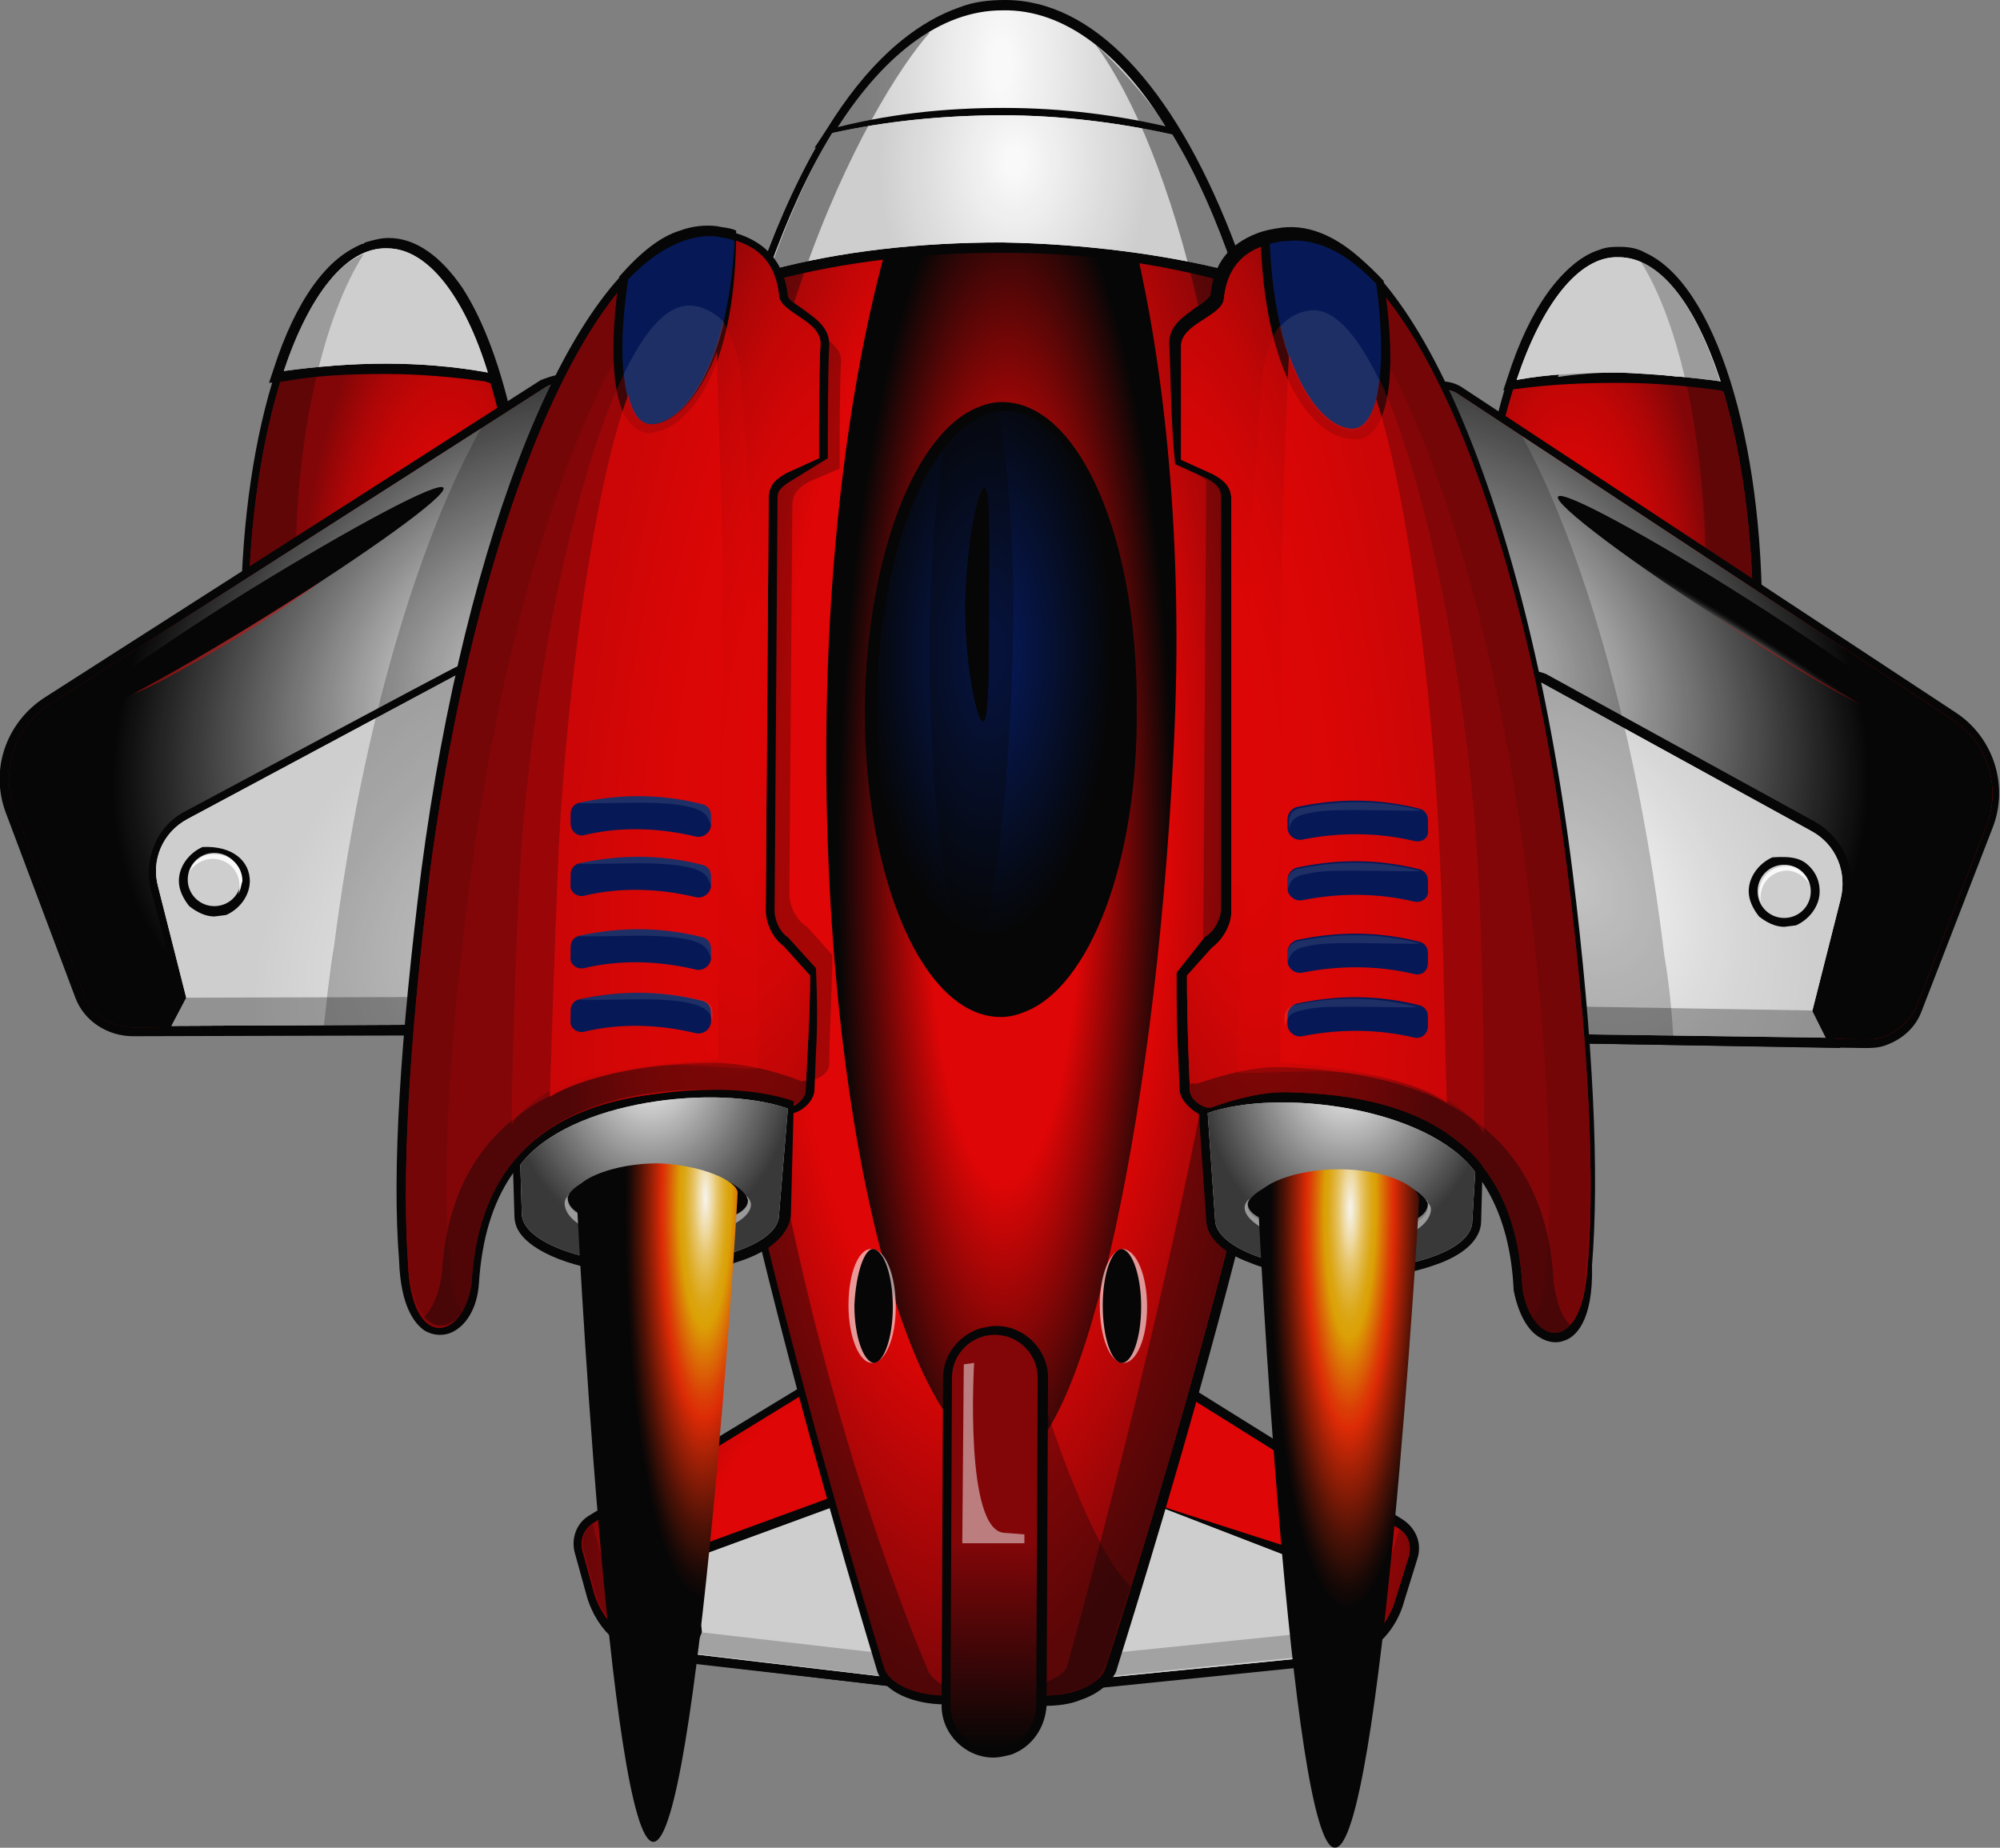 <?xml version="1.0" encoding="utf-8"?>
<!-- Generator: Adobe Illustrator 26.0.1, SVG Export Plug-In . SVG Version: 6.00 Build 0)  -->
<svg version="1.1" id="Слой_1" xmlns="http://www.w3.org/2000/svg" xmlns:xlink="http://www.w3.org/1999/xlink" x="0px" y="0px"
	 viewBox="0 0 135.3 125" style="enable-background:new 0 0 135.3 125;" xml:space="preserve">
<rect x="0" y="0" width="135.3" height="125" fill="#808080" stroke="none"/>
<style type="text/css">
	.st0{opacity:0.95;}
	.st1{fill:url(#SVGID_1_);}
	.st2{fill:url(#SVGID_00000017505002371291009980000006942793983178395791_);}
	.st3{fill:url(#SVGID_00000006676520043389624210000014681592688393894287_);}
	.st4{fill:url(#SVGID_00000007399844308423974470000009615226016218112189_);}
	.st5{opacity:0.22;}
	.st6{fill:url(#SVGID_00000002350190395820373070000009299211069529721251_);}
	.st7{fill:url(#SVGID_00000149373669476448561550000000269036109477427643_);}
	.st8{fill:url(#SVGID_00000075852451606464088110000018372296274237021353_);}
	.st9{fill:url(#SVGID_00000034089622728708506920000006107807535567451288_);}
	.st10{fill:url(#SVGID_00000051385350496967908840000005529767905283584171_);}
	.st11{fill:url(#SVGID_00000174603735761195942200000018073531560043842737_);}
	.st12{fill:url(#SVGID_00000125585253496571576300000002509414048093543050_);}
	.st13{fill:url(#SVGID_00000088851534437546858700000016945270028404030622_);}
	.st14{fill:url(#SVGID_00000129928475582054137520000010777818554498867083_);}
	.st15{opacity:0.4;}
	.st16{fill:url(#SVGID_00000121253103161206121300000000665222561950127782_);}
	.st17{fill:url(#SVGID_00000094612666788993978130000006889130102443935895_);}
	.st18{opacity:0.35;}
	.st19{fill:url(#SVGID_00000008866617889486521130000017665280526831839157_);}
	.st20{fill:url(#SVGID_00000037694354738485899900000017829835197253141175_);}
	.st21{opacity:0.6;fill:#FFFFFF;enable-background:new    ;}
	.st22{opacity:0.49;}
	.st23{fill:#FFFFFF;}
	.st24{fill:url(#SVGID_00000128465561900220488070000011701148146268860828_);}
	.st25{fill:url(#SVGID_00000132773466386345035590000007394922052090957699_);}
	.st26{opacity:0.32;}
	.st27{opacity:0.27;}
	.st28{fill:url(#SVGID_00000016060158996621442880000013384396137967461287_);}
	.st29{fill:url(#SVGID_00000142172166148530417560000003586698426649346729_);}
	.st30{fill:url(#SVGID_00000056389007080759614590000008899389938927189406_);}
	.st31{fill:url(#SVGID_00000065045807994299947570000007786143442204579241_);}
	.st32{opacity:0.47;fill:url(#SVGID_00000144318480752308874700000000810159634615087490_);enable-background:new    ;}
	.st33{opacity:0.47;}
	.st34{fill:url(#SVGID_00000161607840851429006950000007880152193214026126_);}
	.st35{opacity:0.26;}
	.st36{fill:#E30000;}
	.st37{fill:url(#SVGID_00000011710336235380558940000003843845280160931759_);}
	.st38{fill:url(#SVGID_00000151504774037889490210000013063902581877831327_);}
	.st39{fill:url(#SVGID_00000113330667786052751570000003716650442497892500_);}
	.st40{fill:url(#SVGID_00000045587713554139716840000002362602514410911877_);}
	.st41{fill:#D2D2D2;}
	.st42{opacity:0.5;fill:url(#SVGID_00000132800887694675454210000011159555539157484717_);enable-background:new    ;}
	.st43{fill:url(#SVGID_00000103951948317315908180000013043008209358133383_);}
	.st44{opacity:0.3;}
	.st45{fill:#001454;}
	.st46{opacity:0.23;}
	.st47{fill:url(#SVGID_00000006668186710238802480000005682915389392611205_);}
	.st48{fill:url(#SVGID_00000008109780093146162670000008016099005219404211_);}
	.st49{opacity:0.4;enable-background:new    ;}
	.st50{opacity:0.1;enable-background:new    ;}
	.st51{fill:url(#SVGID_00000165949881164596996840000008648896732032767118_);}
	.st52{opacity:0.79;fill:url(#SVGID_00000013907112117064502510000016410758231003231138_);enable-background:new    ;}
	.st53{opacity:0.5;fill:#FFFFFF;enable-background:new    ;}
	.st54{opacity:0.26;fill:url(#SVGID_00000013889828482582179830000009950291183855251355_);enable-background:new    ;}
	.st55{opacity:0.1;fill:#FFFFFF;enable-background:new    ;}
	.st56{opacity:0.74;fill:url(#SVGID_00000165924328029483497800000002920096378001589158_);enable-background:new    ;}
	.st57{fill:url(#SVGID_00000158714258299509372050000014900849201440559541_);}
	.st58{fill:url(#SVGID_00000067221534573382053610000016977897805197545098_);}
	.st59{fill:url(#SVGID_00000111908339655377807420000007491646269615072678_);}
	.st60{fill:url(#SVGID_00000142896594698124240440000016358645304761619615_);}
	.st61{opacity:0.47;fill:url(#SVGID_00000147215434845020780510000007304714546520734394_);enable-background:new    ;}
	.st62{fill:url(#SVGID_00000047768217915032641590000016256134659290993074_);}
	.st63{fill:url(#SVGID_00000075870697881820572510000014815410867490589059_);}
	.st64{fill:url(#SVGID_00000097458256364831670030000000829452827015339686_);}
	.st65{fill:url(#SVGID_00000098924573194042579900000011819971287301552771_);}
	.st66{fill:url(#SVGID_00000061460722623510913170000012735793270290954153_);}
	.st67{opacity:0.5;fill:url(#SVGID_00000091712941323136616890000001624121501937563823_);enable-background:new    ;}
	.st68{fill:url(#SVGID_00000054980262920909649910000012058552142258496959_);}
	.st69{fill:url(#SVGID_00000067942221100255929580000005028883656634171309_);}
	.st70{fill:url(#SVGID_00000091699449690250445710000000628133364775746196_);}
	.st71{fill:url(#SVGID_00000051348988556238804420000008402836938433476268_);}
	.st72{opacity:0.79;fill:url(#SVGID_00000070102765243023298990000002462330304184108457_);enable-background:new    ;}
	.st73{opacity:0.26;fill:url(#SVGID_00000068656517651438038330000013356878730979295649_);enable-background:new    ;}
	.st74{opacity:0.74;fill:url(#SVGID_00000016794798061732201060000010081651001024701077_);enable-background:new    ;}
	.st75{fill:url(#SVGID_00000152947667579564023880000012706013653641132466_);}
	.st76{fill:url(#SVGID_00000014635297110299203400000012467094155245695414_);}
</style>
<g class="st0">
	<path d="M91.3,112.3c-0.4,0.1-0.9,0.2-1.3,0.3l-16.7,1.7l5.4-21.6l16.2,10.1c0.9,0.6,1.3,1.6,1,2.6l-0.9,2.9
		C94.5,110.2,93.1,111.7,91.3,112.3L91.3,112.3z"/>
	
		<radialGradient id="SVGID_1_" cx="-204.267" cy="490.106" r="1" gradientTransform="matrix(7.794 17.066 12.918 -5.9 -4655.544 6478.882)" gradientUnits="userSpaceOnUse">
		<stop  offset="0.41" style="stop-color:#E30000"/>
		<stop  offset="1" style="stop-color:#820002"/>
	</radialGradient>
	<path class="st1" d="M94.6,103.4l-15.5-9.7l-5,19.9l15.8-1.6c2.1-0.2,3.9-1.7,4.5-3.8l0.9-2.9C95.5,104.6,95.3,103.8,94.6,103.4
		L94.6,103.4z"/>
	
		<radialGradient id="SVGID_00000165934619188932682980000016663013137570006403_" cx="-204.267" cy="490.106" r="1" gradientTransform="matrix(7.794 17.066 12.918 -5.9 -4655.544 6478.882)" gradientUnits="userSpaceOnUse">
		<stop  offset="0.41" style="stop-color:#E30000"/>
		<stop  offset="1" style="stop-color:#820002"/>
	</radialGradient>
	<path style="fill:url(#SVGID_00000165934619188932682980000016663013137570006403_);" d="M94.6,103.4l-15.5-9.7l-5,19.9l15.8-1.6
		c2.1-0.2,3.9-1.7,4.5-3.8l0.9-2.9C95.5,104.6,95.3,103.8,94.6,103.4L94.6,103.4z"/>
	<path d="M71.7,114.4l5-13.1l10.9,3.5c0.6,0.2,1,0.9,0.9,1.6l-0.6,4.3l0.6,1.1l0.3,0.8L71.7,114.4L71.7,114.4z"/>
	
		<radialGradient id="SVGID_00000043446394452067183330000014596250864564505764_" cx="-207.078" cy="491.88" r="1" gradientTransform="matrix(7.928 19.924 12.303 -4.896 -4311.961 6633.171)" gradientUnits="userSpaceOnUse">
		<stop  offset="0" style="stop-color:#FFFFFF"/>
		<stop  offset="0.15" style="stop-color:#F6F6F6"/>
		<stop  offset="0.68" style="stop-color:#DBDBDB"/>
		<stop  offset="1" style="stop-color:#D2D2D2"/>
	</radialGradient>
	<path style="fill:url(#SVGID_00000043446394452067183330000014596250864564505764_);" d="M87.9,112.2l-15.2,1.5l4.6-12.2l10.1,3.9
		c0.4,0.1,0.6,0.5,0.5,0.9l-0.6,4.3L87.9,112.2L87.9,112.2z"/>
	
		<radialGradient id="SVGID_00000145766019571143754360000004435322352795469217_" cx="-207.078" cy="491.88" r="1" gradientTransform="matrix(7.928 19.924 12.303 -4.896 -4311.961 6633.171)" gradientUnits="userSpaceOnUse">
		<stop  offset="0" style="stop-color:#FFFFFF"/>
		<stop  offset="0.15" style="stop-color:#F6F6F6"/>
		<stop  offset="0.68" style="stop-color:#DBDBDB"/>
		<stop  offset="1" style="stop-color:#D2D2D2"/>
	</radialGradient>
	<path style="fill:url(#SVGID_00000145766019571143754360000004435322352795469217_);" d="M87.9,112.2l-15.2,1.5l4.6-12.2l10.1,3.9
		c0.4,0.1,0.6,0.5,0.5,0.9l-0.6,4.3L87.9,112.2L87.9,112.2z"/>
	<g class="st5">
		<path d="M95.3,105.3l-0.9,2.9c-0.6,2.1-2.4,3.5-4.5,3.7l-15.8,1.6l0.4-1.6l14.7-1.5c2.1-0.2,3.9-1.7,4.5-3.8l0.9-2.9
			c0-0.1,0.1-0.2,0.1-0.4C95.3,103.9,95.5,104.7,95.3,105.3L95.3,105.3z"/>
	</g>
	<path d="M44.7,112.3c-2.4-0.3-4.3-1.9-5-4.3l-0.8-2.9c-0.3-1,0.1-2.1,1-2.6l16.3-9.9l5.2,21.6L44.7,112.3L44.7,112.3z"/>
	
		<radialGradient id="SVGID_00000182524712546717853990000002429005876216334259_" cx="-214.002" cy="510.114" r="1" gradientTransform="matrix(-7.959 16.949 12.88 6.048 -8218.921 644.135)" gradientUnits="userSpaceOnUse">
		<stop  offset="0.41" style="stop-color:#E30000"/>
		<stop  offset="1" style="stop-color:#820002"/>
	</radialGradient>
	<path style="fill:url(#SVGID_00000182524712546717853990000002429005876216334259_);" d="M40.2,103l15.5-9.5l4.8,20l-15.8-1.9
		c-2.1-0.2-3.9-1.8-4.5-3.8l-0.8-2.9C39.2,104.2,39.5,103.4,40.2,103L40.2,103z"/>
	
		<radialGradient id="SVGID_00000122703357273758534470000002214645238821663920_" cx="-214.002" cy="510.114" r="1" gradientTransform="matrix(-7.959 16.949 12.88 6.048 -8218.921 644.135)" gradientUnits="userSpaceOnUse">
		<stop  offset="0.41" style="stop-color:#E30000"/>
		<stop  offset="1" style="stop-color:#820002"/>
	</radialGradient>
	<path style="fill:url(#SVGID_00000122703357273758534470000002214645238821663920_);" d="M40.2,103l15.5-9.5l4.8,20l-15.8-1.9
		c-2.1-0.2-3.9-1.8-4.5-3.8l-0.8-2.9C39.2,104.2,39.5,103.4,40.2,103L40.2,103z"/>
	<path d="M46,112.4l0.9-2.2l-0.6-4c-0.1-0.7,0.3-1.3,0.9-1.6l10.1-3.7l5.3,12.6l0.3,0.9L46,112.4L46,112.4z"/>
	
		<radialGradient id="SVGID_00000158735430607141080630000011558899104103831730_" cx="-214.664" cy="511.004" r="1" gradientTransform="matrix(-8.117 19.807 12.274 5.03 -7978.877 1779.603)" gradientUnits="userSpaceOnUse">
		<stop  offset="0" style="stop-color:#FFFFFF"/>
		<stop  offset="0.15" style="stop-color:#F6F6F6"/>
		<stop  offset="0.68" style="stop-color:#DBDBDB"/>
		<stop  offset="1" style="stop-color:#D2D2D2"/>
	</radialGradient>
	<path style="fill:url(#SVGID_00000158735430607141080630000011558899104103831730_);" d="M46.9,111.9l15.2,1.8l-4.5-12.2l-10.1,3.7
		c-0.4,0.1-0.6,0.5-0.6,0.9l0.6,4.3L46.9,111.9L46.9,111.9z"/>
	
		<radialGradient id="SVGID_00000150791431049031446190000013599493297636654001_" cx="-214.664" cy="511.004" r="1" gradientTransform="matrix(-8.117 19.807 12.274 5.03 -7978.877 1779.603)" gradientUnits="userSpaceOnUse">
		<stop  offset="0" style="stop-color:#FFFFFF"/>
		<stop  offset="0.15" style="stop-color:#F6F6F6"/>
		<stop  offset="0.68" style="stop-color:#DBDBDB"/>
		<stop  offset="1" style="stop-color:#D2D2D2"/>
	</radialGradient>
	<path style="fill:url(#SVGID_00000150791431049031446190000013599493297636654001_);" d="M46.9,111.9l15.2,1.8l-4.5-12.2l-10.1,3.7
		c-0.4,0.1-0.6,0.5-0.6,0.9l0.6,4.3L46.9,111.9L46.9,111.9z"/>
	<g class="st5">
		<path d="M39.5,104.9l0.8,2.9c0.6,2.1,2.4,3.6,4.5,3.8l15.8,1.9l-0.4-1.6l-14.7-1.7c-2.1-0.3-3.9-1.8-4.5-3.8l-0.8-2.9
			c0-0.1-0.1-0.2-0.1-0.4C39.5,103.5,39.3,104.2,39.5,104.9L39.5,104.9z"/>
	</g>
	<path d="M73.1,115c-0.7,0.3-1.6,0.4-2.4,0.4l-6.8-0.1c-2,0-4.2-0.8-4.6-2.4c-0.1-0.4-13.2-42.8-13.1-60c0.1-26.7,8-48.7,18.7-52.4
		c1-0.4,2.1-0.5,3.1-0.5c5.9,0,11.3,5.7,15.3,15.9c3.9,10,6.1,23.3,6,37.3c-0.1,17.4-13.7,59.4-13.8,59.9
		C75.1,113.9,74.3,114.6,73.1,115L73.1,115z"/>
	
		<radialGradient id="SVGID_00000134969156475323494740000003492048773094073480_" cx="-215.197" cy="480.497" r="1" gradientTransform="matrix(21.137 0.156 0.437 -59.162 4404.487 28515.729)" gradientUnits="userSpaceOnUse">
		<stop  offset="0.14" style="stop-color:#E30000"/>
		<stop  offset="0.62" style="stop-color:#E30000"/>
		<stop  offset="1" style="stop-color:#820002"/>
	</radialGradient>
	<path style="fill:url(#SVGID_00000134969156475323494740000003492048773094073480_);" d="M88.6,53.2c0.1-29-9.1-52.5-20.7-52.6
		c-11.6-0.1-21,23.3-21.2,52.3c-0.1,17.4,13.1,59.9,13.1,59.9c0.3,1.1,2.1,1.9,4.1,1.9l6.8,0c2,0,3.8-0.8,4.1-1.9
		C74.8,112.9,88.5,70.7,88.6,53.2L88.6,53.2z"/>
	
		<radialGradient id="SVGID_00000023975126130194039640000000913005768317187497_" cx="-206.278" cy="479.186" r="1" gradientTransform="matrix(11.347 8.380509e-02 0.355 -48.128 2238.564 23137.398)" gradientUnits="userSpaceOnUse">
		<stop  offset="0.46" style="stop-color:#E30000"/>
		<stop  offset="0.71" style="stop-color:#7A0000"/>
		<stop  offset="1" style="stop-color:#000000"/>
	</radialGradient>
	<path style="fill:url(#SVGID_00000023975126130194039640000000913005768317187497_);" d="M79.4,50.6c-1.3,26.7-6.5,48.3-11.1,48.2
		c-6.6,0-12.5-21.7-12.4-48.4C56,23.8,62.4,3,68.8,2.2C74.1,1.6,80.8,23,79.4,50.6L79.4,50.6z"/>
	<path d="M79.2,9.8C75.5,9,71.7,8.5,67.9,8.5c-3.9,0-7.7,0.4-11.3,1.2L55.1,10l0.8-1.2c2.7-4.4,5.7-7.1,8.9-8.2
		c1-0.4,2.1-0.5,3.1-0.5c4.3,0,8.5,3.1,11.9,8.9l0.7,1.2L79.2,9.8L79.2,9.8z"/>
	
		<radialGradient id="SVGID_00000086650035255713278850000008506457734562499215_" cx="-201.968" cy="470.866" r="1" gradientTransform="matrix(9.272 6.847996e-02 0.163 -22.044 1863.644 10398.008)" gradientUnits="userSpaceOnUse">
		<stop  offset="7.000000e-02" style="stop-color:#FFFFFF"/>
		<stop  offset="1" style="stop-color:#D2D2D2"/>
	</radialGradient>
	<path style="fill:url(#SVGID_00000086650035255713278850000008506457734562499215_);" d="M79.3,9.3c-3.6-0.8-7.4-1.3-11.5-1.3
		c-4,0-7.9,0.4-11.5,1.2c3.3-5.4,7.3-8.5,11.5-8.5C72.1,0.6,76.1,3.8,79.3,9.3z"/>
	<path d="M83.4,19.2c-4.9-1.4-10.1-2.1-15.6-2.1c-5.5,0-10.7,0.6-15.6,1.9l-1.1,0.3l0.4-1.1c1.3-3.6,2.8-6.8,4.4-9.4
		c4.1-1.1,8-1.5,12-1.5c4,0,7.9,0.5,11.6,1.4c2,2.9,3.4,6.1,4.7,9.7l0.4,1.1L83.4,19.2z"/>
	
		<radialGradient id="SVGID_00000150077798911341416790000007001600060038167204_" cx="-200.932" cy="460.988" r="1" gradientTransform="matrix(9.158 0.255 0.369 -13.228 1738.654 6160.107)" gradientUnits="userSpaceOnUse">
		<stop  offset="7.000000e-02" style="stop-color:#FFFFFF"/>
		<stop  offset="1" style="stop-color:#D2D2D2"/>
	</radialGradient>
	<path style="fill:url(#SVGID_00000150077798911341416790000007001600060038167204_);" d="M67.8,16.4c-5.6,0-11,0.6-15.8,1.9
		c1.3-3.6,2.7-6.7,4.3-9.3c3.6-0.8,7.5-1.2,11.5-1.2c4,0,7.9,0.5,11.5,1.3c1.6,2.6,3,5.8,4.2,9.3C78.8,17.2,73.4,16.5,67.8,16.4
		L67.8,16.4z"/>
	
		<radialGradient id="SVGID_00000021105635148251281600000002075998510875731075_" cx="-200.932" cy="460.988" r="1" gradientTransform="matrix(9.158 0.255 0.369 -13.228 1738.654 6160.107)" gradientUnits="userSpaceOnUse">
		<stop  offset="7.000000e-02" style="stop-color:#FFFFFF"/>
		<stop  offset="1" style="stop-color:#D2D2D2"/>
	</radialGradient>
	<path style="fill:url(#SVGID_00000021105635148251281600000002075998510875731075_);" d="M67.8,16.4c-5.6,0-11,0.6-15.8,1.9
		c1.3-3.6,2.7-6.7,4.3-9.3c3.6-0.8,7.5-1.2,11.5-1.2c4,0,7.9,0.5,11.5,1.3c1.6,2.6,3,5.8,4.2,9.3C78.8,17.2,73.4,16.5,67.8,16.4
		L67.8,16.4z"/>
	<g class="st15">
		<path d="M74.1,3c5.2,7.1,10.2,24.3,10.1,49.4c-0.1,17.7-12,60.3-12,60.3c-0.3,1.1-3.9,2-5.9,2l4.4,0c2,0,3.8-0.8,4.1-1.9
			c0,0,13.7-42.2,13.8-59.7C88.7,24.5,82.7,11,74.1,3L74.1,3z"/>
	</g>
	<g class="st15">
		<path d="M62.7,112.8c0,0-11.5-26.1-13.1-59.9C48.3,25.2,58.9,6.7,62.9,2.2c-0.5-0.1-0.3,0.2-0.8,0.4c-5.8,2.3-15.3,21.4-15.5,50.3
			c-0.1,17.4,13.1,59.9,13.1,59.9c0.3,1.1,2.1,1.9,4.1,1.9l2.9,0C64.8,114.7,63,113.9,62.7,112.8L62.7,112.8z"/>
	</g>
	<path d="M68.4,118.7c-0.4,0.1-0.8,0.2-1.2,0.2c-1.9,0-3.5-1.6-3.5-3.5l0.1-22.2c0-1.5,1-2.8,2.4-3.3c0.4-0.1,0.8-0.2,1.2-0.2
		c1.9,0,3.5,1.6,3.5,3.5l-0.1,22.2C70.7,116.9,69.8,118.2,68.4,118.7L68.4,118.7z"/>
	
		<linearGradient id="SVGID_00000016757918627946541810000000332632297740036495_" gradientUnits="userSpaceOnUse" x1="67.385" y1="40.207" x2="67.178" y2="12.242" gradientTransform="matrix(1 0 0 -1 0 130.544)">
		<stop  offset="0.5" style="stop-color:#820002"/>
		<stop  offset="1" style="stop-color:#000000"/>
	</linearGradient>
	<path style="fill:url(#SVGID_00000016757918627946541810000000332632297740036495_);" d="M67.2,118.3c-1.6,0-2.9-1.3-2.9-2.9
		l0.1-22.2c0-1.6,1.3-2.9,2.9-2.9c1.6,0,2.9,1.3,2.9,2.9l-0.1,22.2C70.1,117,68.8,118.3,67.2,118.3L67.2,118.3z"/>
	<path d="M69.2,68.5c-0.5,0.2-1,0.3-1.5,0.3c-5.2,0-9.2-9.2-9.2-20.8c0.1-10.3,3.4-18.9,7.8-20.5c0.5-0.2,1-0.3,1.5-0.3
		c5.2,0,9.2,9.2,9.1,20.8C77,58.3,73.7,66.9,69.2,68.5L69.2,68.5z"/>
	
		<radialGradient id="SVGID_00000167394140208227530140000017760929294606487486_" cx="-199.442" cy="468.627" r="1" gradientTransform="matrix(8.374 6.184870e-02 0.142 -19.238 1670.514 9072.083)" gradientUnits="userSpaceOnUse">
		<stop  offset="0.11" style="stop-color:#001454"/>
		<stop  offset="1" style="stop-color:#000000"/>
	</radialGradient>
	<path style="fill:url(#SVGID_00000167394140208227530140000017760929294606487486_);" d="M76.5,48c-0.1,11.1-4,20.1-8.7,20.1
		c-4.8,0-8.6-9.1-8.5-20.2c0.1-11.1,4-20.1,8.7-20.1C72.7,27.8,76.5,36.9,76.5,48z"/>
	<g class="st18">
		
			<radialGradient id="SVGID_00000101090376597667006350000000516413341841615037_" cx="-211.548" cy="579.455" r="1" gradientTransform="matrix(-0.276 24.129 2.358 2.699582e-02 -1263.267 5137.203)" gradientUnits="userSpaceOnUse">
			<stop  offset="0" style="stop-color:#FFFFFF"/>
			<stop  offset="8.000000e-02" style="stop-color:#F8F8F8"/>
			<stop  offset="0.18" style="stop-color:#E7E7E7"/>
			<stop  offset="0.29" style="stop-color:#CBCBCB"/>
			<stop  offset="0.42" style="stop-color:#A3A3A3"/>
			<stop  offset="0.56" style="stop-color:#707070"/>
			<stop  offset="0.7" style="stop-color:#343434"/>
			<stop  offset="0.81" style="stop-color:#000000"/>
		</radialGradient>
		<path style="fill:url(#SVGID_00000101090376597667006350000000516413341841615037_);" d="M68.5,44.2c-0.3,11.1-1.6,20-2.7,20
			c-1.5,0-2.9-9-2.9-20c0-5.6,0.4-10.7,1-14.3c1.1-1.3,2.3-2,3.6-2.1C68.2,31.4,68.7,37.3,68.5,44.2L68.5,44.2z"/>
		<g>
			
				<radialGradient id="SVGID_00000023247554888769680980000002782339376112948910_" cx="-211.548" cy="579.455" r="1" gradientTransform="matrix(-0.276 24.129 2.358 2.699582e-02 -1263.267 5137.203)" gradientUnits="userSpaceOnUse">
				<stop  offset="0" style="stop-color:#FFFFFF"/>
				<stop  offset="8.000000e-02" style="stop-color:#F8F8F8"/>
				<stop  offset="0.18" style="stop-color:#E7E7E7"/>
				<stop  offset="0.29" style="stop-color:#CBCBCB"/>
				<stop  offset="0.42" style="stop-color:#A3A3A3"/>
				<stop  offset="0.56" style="stop-color:#707070"/>
				<stop  offset="0.7" style="stop-color:#343434"/>
				<stop  offset="0.81" style="stop-color:#000000"/>
			</radialGradient>
			<path style="fill:url(#SVGID_00000023247554888769680980000002782339376112948910_);" d="M68.5,44.2c-0.3,11.1-1.6,20-2.7,20
				c-1.5,0-2.9-9-2.9-20c0-5.6,0.4-10.7,1-14.3c1.1-1.3,2.3-2,3.6-2.1C68.2,31.4,68.7,37.3,68.5,44.2L68.5,44.2z"/>
		</g>
	</g>
	<path class="st21" d="M77.6,88.4c0,2.1-0.7,3.8-1.6,3.8c-0.9,0-1.6-1.7-1.6-3.9c0-2.1,0.7-3.8,1.6-3.8
		C76.9,84.6,77.6,86.3,77.6,88.4L77.6,88.4z"/>
	<path d="M77.2,88.4c0,2.1-0.6,3.8-1.3,3.8c-0.7,0-1.3-1.7-1.3-3.9c0-2.1,0.6-3.8,1.3-3.8C76.6,84.6,77.2,86.3,77.2,88.4L77.2,88.4z
		"/>
	<path class="st21" d="M57.4,88.3c0,2.1,0.7,3.9,1.6,3.9c0.9,0,1.6-1.7,1.6-3.8c0-2.1-0.7-3.9-1.6-3.9
		C58.1,84.4,57.4,86.1,57.4,88.3L57.4,88.3z"/>
	<path d="M57.8,88.3c0,2.1,0.6,3.8,1.3,3.9c0.7,0,1.3-1.7,1.3-3.8c0-2.1-0.6-3.8-1.3-3.9C58.5,84.4,57.9,86.1,57.8,88.3z"/>
	<g class="st22">
		<path class="st23" d="M65.9,92.2c0,0-0.7,11.5,2.1,11.5l1.3,0.1l0,0.6l-4.2,0l0.1-12.1L65.9,92.2z"/>
	</g>
	
		<radialGradient id="SVGID_00000112599365544203825810000015906786328138237369_" cx="-204.343" cy="552.19" r="1" gradientTransform="matrix(-0.185 15.924 3.333 3.873841e-02 -1804.739 3276.055)" gradientUnits="userSpaceOnUse">
		<stop  offset="0" style="stop-color:#FFFFFF"/>
		<stop  offset="8.000000e-02" style="stop-color:#CECECE"/>
		<stop  offset="0.19" style="stop-color:#909090"/>
		<stop  offset="0.29" style="stop-color:#5C5C5C"/>
		<stop  offset="0.39" style="stop-color:#343434"/>
		<stop  offset="0.48" style="stop-color:#171717"/>
		<stop  offset="0.55" style="stop-color:#060606"/>
		<stop  offset="0.61" style="stop-color:#000000"/>
	</radialGradient>
	<path style="fill:url(#SVGID_00000112599365544203825810000015906786328138237369_);" d="M65.3,40.9c0,4.3,0.8,7.9,1.2,7.9
		c0.4,0,0.4-3.5,0.4-7.9c0-4.3,0.1-7.9-0.3-7.9C66.2,33,65.4,36.6,65.3,40.9z"/>
	<g>
		
			<radialGradient id="SVGID_00000046306560227604121020000005544483168646046110_" cx="-204.343" cy="552.19" r="1" gradientTransform="matrix(-0.185 15.924 3.333 3.873841e-02 -1804.739 3276.055)" gradientUnits="userSpaceOnUse">
			<stop  offset="0" style="stop-color:#FFFFFF"/>
			<stop  offset="8.000000e-02" style="stop-color:#CECECE"/>
			<stop  offset="0.19" style="stop-color:#909090"/>
			<stop  offset="0.29" style="stop-color:#5C5C5C"/>
			<stop  offset="0.39" style="stop-color:#343434"/>
			<stop  offset="0.48" style="stop-color:#171717"/>
			<stop  offset="0.55" style="stop-color:#060606"/>
			<stop  offset="0.61" style="stop-color:#000000"/>
		</radialGradient>
		<path style="fill:url(#SVGID_00000046306560227604121020000005544483168646046110_);" d="M65.3,40.9c0,4.3,0.8,7.9,1.2,7.9
			c0.4,0,0.4-3.5,0.4-7.9c0-4.3,0.1-7.9-0.3-7.9C66.2,33,65.4,36.6,65.3,40.9z"/>
	</g>
	<g class="st26">
		<path d="M70.8,95.4c0,0,3.1,9.7,5.7,11.9l-1.4,4.4c0,0-0.4,2-1.6,2.4c0,0-1.4,0.6-2.9,0.6L70.8,95.4L70.8,95.4z"/>
	</g>
	<g class="st27">
		<path d="M82.9,63.3l-1.5,0.6l0.2-31.4l-1.8-1.4l2.8,0.7c0.8,0.3,1.3,1.5,1.3,2.3c0.3,8.8,0.3,18.1-0.1,27.8
			C83.6,62.4,83.4,62.9,82.9,63.3z"/>
	</g>
	<path d="M110.7,67.3c-0.5,0.2-0.9,0.2-1.4,0.2c-1.8,0-3.6-1.3-5.1-3.7c-2.9-4.6-4.6-12.8-4.5-21.8c0-9.1,1.9-17.5,4.9-22
		c1.1-1.6,2.3-2.7,3.6-3.1c0.5-0.2,0.9-0.2,1.4-0.2c0.6,0,1.2,0.1,1.7,0.4c4.7,2.1,8,12.6,7.9,25.1c-0.1,11.5-2.9,21.3-7.2,24.4
		C111.6,66.9,111.2,67.1,110.7,67.3z"/>
	
		<radialGradient id="SVGID_00000089539461938215773240000007318742604614952108_" cx="-204.884" cy="471.756" r="1" gradientTransform="matrix(9.147 -0.7 -1.874 -24.511 2865.031 11460.86)" gradientUnits="userSpaceOnUse">
		<stop  offset="0" style="stop-color:#E30000"/>
		<stop  offset="0.25" style="stop-color:#DF0000"/>
		<stop  offset="0.44" style="stop-color:#D60000"/>
		<stop  offset="0.62" style="stop-color:#C50000"/>
		<stop  offset="0.78" style="stop-color:#AE0001"/>
		<stop  offset="0.93" style="stop-color:#910001"/>
		<stop  offset="1" style="stop-color:#820002"/>
	</radialGradient>
	<path style="fill:url(#SVGID_00000089539461938215773240000007318742604614952108_);" d="M118.6,42.2c-0.1,11.4-3,21.1-6.9,23.9
		c-0.8,0.5-1.6,0.8-2.4,0.8c-1.7,0-3.3-1.3-4.6-3.4c-2.7-4.3-4.5-12.3-4.5-21.4c0-9.3,2-17.4,4.8-21.6c1.3-2,2.9-3.1,4.5-3.1
		c0.5,0,1,0.1,1.5,0.3C115.4,19.6,118.6,29.9,118.6,42.2L118.6,42.2z"/>
	
		<radialGradient id="SVGID_00000173151952080896077360000000160141971725840516_" cx="-204.884" cy="471.756" r="1" gradientTransform="matrix(9.147 -0.7 -1.874 -24.511 2865.031 11460.86)" gradientUnits="userSpaceOnUse">
		<stop  offset="0" style="stop-color:#E30000"/>
		<stop  offset="0.25" style="stop-color:#DF0000"/>
		<stop  offset="0.44" style="stop-color:#D60000"/>
		<stop  offset="0.62" style="stop-color:#C50000"/>
		<stop  offset="0.78" style="stop-color:#AE0001"/>
		<stop  offset="0.93" style="stop-color:#910001"/>
		<stop  offset="1" style="stop-color:#820002"/>
	</radialGradient>
	<path style="fill:url(#SVGID_00000173151952080896077360000000160141971725840516_);" d="M118.6,42.2c-0.1,11.4-3,21.1-6.9,23.9
		c-0.8,0.5-1.6,0.8-2.4,0.8c-1.7,0-3.3-1.3-4.6-3.4c-2.7-4.3-4.5-12.3-4.5-21.4c0-9.3,2-17.4,4.8-21.6c1.3-2,2.9-3.1,4.5-3.1
		c0.5,0,1,0.1,1.5,0.3C115.4,19.6,118.6,29.9,118.6,42.2L118.6,42.2z"/>
	<path d="M116.3,26.4c-2.2-0.3-4.4-0.5-6.8-0.5c-2.4,0-4.6,0.1-6.8,0.4l-1,0.1l0.3-0.9c1.5-4.7,3.7-7.7,6.1-8.5
		c0.5-0.2,0.9-0.2,1.4-0.2c3,0,5.6,3.2,7.4,8.9l0.3,0.9L116.3,26.4L116.3,26.4z"/>
	
		<radialGradient id="SVGID_00000056391998108368844000000005694778984992522417_" cx="-186.501" cy="477.247" r="1" gradientTransform="matrix(6.683 7.715 5 -4.331 -1019.644 3516.818)" gradientUnits="userSpaceOnUse">
		<stop  offset="0" style="stop-color:#FFFFFF"/>
		<stop  offset="0.15" style="stop-color:#F6F6F6"/>
		<stop  offset="0.68" style="stop-color:#DBDBDB"/>
		<stop  offset="1" style="stop-color:#D2D2D2"/>
	</radialGradient>
	<path style="fill:url(#SVGID_00000056391998108368844000000005694778984992522417_);" d="M116.4,25.8c-2.2-0.3-4.5-0.5-6.9-0.6
		c-2.4,0-4.7,0.1-6.9,0.5c1.7-5.1,4.2-8.4,6.9-8.3C112.3,17.4,114.7,20.6,116.4,25.8z"/>
	
		<radialGradient id="SVGID_00000163790890109794512530000002509652697975002243_" cx="-186.501" cy="477.247" r="1" gradientTransform="matrix(6.683 7.715 5 -4.331 -1019.644 3516.818)" gradientUnits="userSpaceOnUse">
		<stop  offset="0" style="stop-color:#FFFFFF"/>
		<stop  offset="0.15" style="stop-color:#F6F6F6"/>
		<stop  offset="0.68" style="stop-color:#DBDBDB"/>
		<stop  offset="1" style="stop-color:#D2D2D2"/>
	</radialGradient>
	<path style="fill:url(#SVGID_00000163790890109794512530000002509652697975002243_);" d="M116.4,25.8c-2.2-0.3-4.5-0.5-6.9-0.6
		c-2.4,0-4.7,0.1-6.9,0.5c1.7-5.1,4.2-8.4,6.9-8.3C112.3,17.4,114.7,20.6,116.4,25.8z"/>
	
		<radialGradient id="SVGID_00000057120692003526312800000013163070577721981610_" cx="-159.193" cy="470.971" r="1" gradientTransform="matrix(3.932 4.539 2.942 -2.548 -641.994 1940.502)" gradientUnits="userSpaceOnUse">
		<stop  offset="0" style="stop-color:#FFFFFF"/>
		<stop  offset="0.15" style="stop-color:#F6F6F6"/>
		<stop  offset="0.68" style="stop-color:#DBDBDB"/>
		<stop  offset="1" style="stop-color:#D2D2D2"/>
	</radialGradient>
	<path style="opacity:0.47;fill:url(#SVGID_00000057120692003526312800000013163070577721981610_);enable-background:new    ;" d="
		M113.5,25.5c-1.3-0.2-2.6-0.3-4-0.3c-1.4,0-2.8,0.1-4.1,0.3c1-3,2.5-4.9,4.1-4.9C111.1,20.5,112.6,22.4,113.5,25.5L113.5,25.5z"/>
	<g class="st33">
		
			<radialGradient id="SVGID_00000175297877838912126350000018328998606457484200_" cx="-159.193" cy="470.971" r="1" gradientTransform="matrix(3.932 4.539 2.942 -2.548 -641.994 1940.502)" gradientUnits="userSpaceOnUse">
			<stop  offset="0" style="stop-color:#FFFFFF"/>
			<stop  offset="0.15" style="stop-color:#F6F6F6"/>
			<stop  offset="0.68" style="stop-color:#DBDBDB"/>
			<stop  offset="1" style="stop-color:#D2D2D2"/>
		</radialGradient>
		<path style="fill:url(#SVGID_00000175297877838912126350000018328998606457484200_);" d="M113.5,25.5c-1.3-0.2-2.6-0.3-4-0.3
			c-1.4,0-2.8,0.1-4.1,0.3c1-3,2.5-4.9,4.1-4.9C111.1,20.5,112.6,22.4,113.5,25.5L113.5,25.5z"/>
	</g>
	<g class="st35">
		<path d="M118.6,42.2c-0.1,13.7-4.2,24.7-9.3,24.7c-1.7,0-3.3-1.3-4.6-3.4c0.5,0.2,0.9,0.3,1.4,0.3c5.1,0,9.2-11,9.3-24.7
			c0-9.1-1.7-17.1-4.4-21.4C115.3,19.5,118.6,29.8,118.6,42.2L118.6,42.2z"/>
	</g>
	<path d="M127.6,70.7c-0.5,0.2-1,0.2-1.5,0.2l-37.9-0.6l7-42.5c0.1-0.9,0.8-1.6,1.6-1.9c0.7-0.2,1.5-0.1,2.1,0.3l33.4,22
		c2.6,1.7,3.6,5,2.5,7.8L130,68.4C129.6,69.5,128.7,70.3,127.6,70.7z"/>
	<path class="st36" d="M126.2,70.3L89,69.7l6.9-41.8c0.2-1.3,1.7-2,2.8-1.2l33.4,22c2.3,1.5,3.3,4.5,2.3,7.1l-4.8,12.4
		C128.9,69.5,127.6,70.4,126.2,70.3L126.2,70.3z"/>
	<path class="st36" d="M126.2,70.3L89,69.7l6.9-41.8c0.2-1.3,1.7-2,2.8-1.2l33.4,22c2.3,1.5,3.3,4.5,2.3,7.1l-4.8,12.4
		C128.9,69.5,127.6,70.4,126.2,70.3L126.2,70.3z"/>
	
		<radialGradient id="SVGID_00000127002482806753163980000014072448062345398957_" cx="-229.472" cy="473.401" r="1" gradientTransform="matrix(15.612 -15.536 -21.65 -21.755 13931.414 6777.918)" gradientUnits="userSpaceOnUse">
		<stop  offset="0" style="stop-color:#FFFFFF"/>
		<stop  offset="1" style="stop-color:#000000"/>
	</radialGradient>
	<path style="fill:url(#SVGID_00000127002482806753163980000014072448062345398957_);" d="M126.2,70.3L89,69.7l6.9-41.8
		c0.2-1.3,1.7-2,2.8-1.2l33.4,22c2.3,1.5,3.3,4.5,2.3,7.1l-4.8,12.4C128.9,69.5,127.6,70.4,126.2,70.3L126.2,70.3z"/>
	<g>
		
			<radialGradient id="SVGID_00000128475102597882282030000010996261272443667608_" cx="-229.472" cy="473.401" r="1" gradientTransform="matrix(15.612 -15.536 -21.65 -21.755 13931.414 6777.918)" gradientUnits="userSpaceOnUse">
			<stop  offset="0" style="stop-color:#FFFFFF"/>
			<stop  offset="1" style="stop-color:#000000"/>
		</radialGradient>
		<path style="fill:url(#SVGID_00000128475102597882282030000010996261272443667608_);" d="M126.2,70.3L89,69.7l6.9-41.8
			c0.2-1.3,1.7-2,2.8-1.2l33.4,22c2.3,1.5,3.3,4.5,2.3,7.1l-4.8,12.4C128.9,69.5,127.6,70.4,126.2,70.3L126.2,70.3z"/>
	</g>
	<path d="M102,70.5l-0.2-23.2c0-0.8,0.5-1.5,1.3-1.8c0.5-0.2,1-0.1,1.5,0.1l18.2,10c1.9,1.1,2.9,3.3,2.3,5.4l-1.9,7.5L124,70
		l0.5,0.9L102,70.5L102,70.5z"/>
	
		<radialGradient id="SVGID_00000098214844666151880050000013275765812024248746_" cx="-205.15" cy="484.838" r="1" gradientTransform="matrix(11.368 16.135 11.417 -8.044 -3096.787 7269.859)" gradientUnits="userSpaceOnUse">
		<stop  offset="3.000000e-02" style="stop-color:#FFFFFF"/>
		<stop  offset="0.18" style="stop-color:#F6F6F6"/>
		<stop  offset="0.69" style="stop-color:#DBDBDB"/>
		<stop  offset="1" style="stop-color:#D2D2D2"/>
	</radialGradient>
	<path style="fill:url(#SVGID_00000098214844666151880050000013275765812024248746_);" d="M123.5,70.2L102,69.9l0.4-22.6
		c0-1,1-1.6,1.9-1.1l18.2,10c1.7,0.9,2.5,2.8,2,4.7l-1.9,7.5L123.5,70.2L123.5,70.2z"/>
	
		<radialGradient id="SVGID_00000162311402028112012220000004127310383738317701_" cx="-205.15" cy="484.838" r="1" gradientTransform="matrix(11.368 16.135 11.417 -8.044 -3096.787 7269.859)" gradientUnits="userSpaceOnUse">
		<stop  offset="3.000000e-02" style="stop-color:#FFFFFF"/>
		<stop  offset="0.18" style="stop-color:#F6F6F6"/>
		<stop  offset="0.69" style="stop-color:#DBDBDB"/>
		<stop  offset="1" style="stop-color:#D2D2D2"/>
	</radialGradient>
	<path style="fill:url(#SVGID_00000162311402028112012220000004127310383738317701_);" d="M123.5,70.2L102,69.9l0.4-22.6
		c0-1,1-1.6,1.9-1.1l18.2,10c1.7,0.9,2.5,2.8,2,4.7l-1.9,7.5L123.5,70.2L123.5,70.2z"/>
	<path d="M120.7,62.7c-0.6,0-1.2-0.3-1.7-0.7c-0.4-0.5-0.7-1.1-0.7-1.7c0-1,0.7-1.9,1.6-2.3c1.4-0.1,2,0.1,2.5,0.6
		c0.5,0.5,0.7,1.1,0.7,1.7c0,1-0.7,1.9-1.6,2.3L120.7,62.7L120.7,62.7z"/>
	<path class="st41" d="M122.5,60.3c0,1-0.8,1.8-1.8,1.8c-1,0-1.8-0.8-1.8-1.8c0-1,0.8-1.8,1.8-1.8C121.7,58.5,122.5,59.3,122.5,60.3
		z"/>
	<path class="st23" d="M122.4,59.8c-0.3-0.5-0.9-0.9-1.5-0.9c-1,0-1.8,0.8-1.8,1.8c0,0.2,0,0.4,0.1,0.6c-0.1-0.3-0.2-0.6-0.2-0.9
		c0-1,0.8-1.8,1.8-1.8C121.5,58.5,122.2,59.1,122.4,59.8L122.4,59.8z"/>
	
		<radialGradient id="SVGID_00000065785840347799539810000014154605567680503941_" cx="-552.221" cy="441.32" r="1" gradientTransform="matrix(0.281 -0.444 -6.856 -4.346 3301.326 1715.995)" gradientUnits="userSpaceOnUse">
		<stop  offset="0" style="stop-color:#E30000"/>
		<stop  offset="0.9" style="stop-color:#E30000"/>
		<stop  offset="1" style="stop-color:#E30000"/>
	</radialGradient>
	<path style="opacity:0.5;fill:url(#SVGID_00000065785840347799539810000014154605567680503941_);enable-background:new    ;" d="
		M119.9,43c3.8,2.4,6.7,4.6,6.6,4.8c-0.2,0.2-3.3-1.5-7.1-3.9c-3.8-2.4-6.7-4.6-6.6-4.8C112.9,38.8,116.1,40.6,119.9,43z"/>
	
		<radialGradient id="SVGID_00000115497384407348143930000007829853259533665983_" cx="-385.26" cy="461.647" r="1" gradientTransform="matrix(0.575 -0.908 -12.529 -7.935 6122.677 3356.476)" gradientUnits="userSpaceOnUse">
		<stop  offset="0" style="stop-color:#FFFFFF"/>
		<stop  offset="0.13" style="stop-color:#CECECE"/>
		<stop  offset="0.31" style="stop-color:#909090"/>
		<stop  offset="0.48" style="stop-color:#5C5C5C"/>
		<stop  offset="0.64" style="stop-color:#343434"/>
		<stop  offset="0.78" style="stop-color:#171717"/>
		<stop  offset="0.91" style="stop-color:#060606"/>
		<stop  offset="1" style="stop-color:#000000"/>
	</radialGradient>
	<path style="fill:url(#SVGID_00000115497384407348143930000007829853259533665983_);" d="M118.5,40.7c6.9,4.4,12.2,8.4,11.9,8.9
		c-0.3,0.5-6.2-2.7-13.1-7.1c-6.9-4.4-12.2-8.4-11.9-8.9C105.7,33.1,111.6,36.3,118.5,40.7z"/>
	<g class="st44">
		<path d="M134.2,55.9l-4.8,12.4c-0.5,1.4-2,2-3.5,2L89,69.7l0.3-1.9l35.7,0.6c1.5,0.1,2.8-0.8,3.3-2.2l4.8-12.4
			c0.5-1.2,0.5-2.8,0.2-4C134.6,51.4,135,53.9,134.2,55.9L134.2,55.9z"/>
	</g>
	<path class="st45" d="M91.5,29.1c1,0,1.6-1.2,1.8-3.4c-1.5-3.1-3.1-4.9-4.7-4.7c-0.7,0.1-1.4,0.4-2,1.1C87.7,27,90,29.1,91.5,29.1z
		"/>
	<path class="st45" d="M91.5,29.1c0.7,0,1.3-0.7,1.6-2c-0.9-2.6-1.9-4.1-2.8-3.9c-0.9,0.2-1.7,1.1-1.8,3.5c0,0,0,0,0,0.1
		C89.4,28.3,90.6,29.1,91.5,29.1L91.5,29.1z"/>
	<g class="st46">
		<path d="M113.2,70.2l-12-0.1l-5-42.2c0.2-1.3,1.7-2,2.8-1.2l3.8,2.5c4.3,7.7,8,20.6,9.8,35.5C112.9,66.4,113.1,68.4,113.2,70.2z"
			/>
	</g>
	<path d="M105.8,90.7c-0.5,0.2-1.1,0.1-1.6-0.2c-0.9-0.5-1.5-1.7-1.8-3.2c-0.5-11-8.8-12.6-15-12.8c-1.4,0-3.1,0.3-5.1,0.9
		c-0.6,0.2-1.1,0.1-1.6-0.3c-0.5-0.4-0.9-0.9-0.9-1.4l-0.1-2.5c-0.1-1.7-0.1-3.5-0.1-5.4l1.9-2.4c0.7-0.4,1.1-1.3,1.1-1.9l0-27.9
		c0-0.5-0.2-0.8-0.9-1.2l-2.2-1c-0.3-2.8-0.3-6.3-0.4-8.2c0-1.2,1-1.8,1.8-2.4c0.5-0.3,1-0.7,1-0.9c0.2-2.1,1.3-3.4,3.1-4.1
		c0.5-0.2,1-0.3,1.7-0.4c8.1-1,16.5,17.8,19.7,43.7c1.4,11.4,1.8,20.3,1.3,26.5C107.8,89.5,106.5,90.5,105.8,90.7L105.8,90.7z"/>
	
		<radialGradient id="SVGID_00000107581304593594420610000005965348509456468394_" cx="-212.808" cy="478.384" r="1" gradientTransform="matrix(12.814 -1.864 -6.755 -46.435 6040.765 21864.879)" gradientUnits="userSpaceOnUse">
		<stop  offset="0" style="stop-color:#E30000"/>
		<stop  offset="0.25" style="stop-color:#DF0000"/>
		<stop  offset="0.44" style="stop-color:#D60000"/>
		<stop  offset="0.62" style="stop-color:#C50000"/>
		<stop  offset="0.78" style="stop-color:#AE0001"/>
		<stop  offset="0.93" style="stop-color:#910001"/>
		<stop  offset="1" style="stop-color:#820002"/>
	</radialGradient>
	<path style="fill:url(#SVGID_00000107581304593594420610000005965348509456468394_);" d="M106.1,59.5c-3-24.8-11.2-44.1-19-43.2
		c-2,0.2-4,1-4.3,3.9c-0.1,1.2-2.9,1.7-2.9,3.2c0,2,0,5.5,0,7.7l2.2,1c0.7,0.4,1.2,0.8,1.2,1.7l0,27.9c0,0.9-0.6,1.9-1.3,2.4
		L80.3,66c0,2.8,0.1,5.5,0.2,7.8c0,0.6,1,1.3,1.5,1.1c1.7-0.6,3.6-1.1,5.4-1c7,0.2,15.1,2.3,15.6,13.3c0.6,3.8,4,4.6,4.4-1.5
		C108,78.5,107.2,68.6,106.1,59.5L106.1,59.5z"/>
	
		<radialGradient id="SVGID_00000036234600078512766570000005111531493943330181_" cx="-212.808" cy="478.384" r="1" gradientTransform="matrix(12.814 -1.864 -6.755 -46.435 6040.765 21864.879)" gradientUnits="userSpaceOnUse">
		<stop  offset="0" style="stop-color:#E30000"/>
		<stop  offset="0.25" style="stop-color:#DF0000"/>
		<stop  offset="0.44" style="stop-color:#D60000"/>
		<stop  offset="0.62" style="stop-color:#C50000"/>
		<stop  offset="0.78" style="stop-color:#AE0001"/>
		<stop  offset="0.93" style="stop-color:#910001"/>
		<stop  offset="1" style="stop-color:#820002"/>
	</radialGradient>
	<path style="fill:url(#SVGID_00000036234600078512766570000005111531493943330181_);" d="M106.1,59.5c-3-24.8-11.2-44.1-19-43.2
		c-2,0.2-4,1-4.3,3.9c-0.1,1.2-2.9,1.7-2.9,3.2c0,2,0,5.5,0,7.7l2.2,1c0.7,0.4,1.2,0.8,1.2,1.7l0,27.9c0,0.9-0.6,1.9-1.3,2.4
		L80.3,66c0,2.8,0.1,5.5,0.2,7.8c0,0.6,1,1.3,1.5,1.1c1.7-0.6,3.6-1.1,5.4-1c7,0.2,15.1,2.3,15.6,13.3c0.6,3.8,4,4.6,4.4-1.5
		C108,78.5,107.2,68.6,106.1,59.5L106.1,59.5z"/>
	<path class="st49" d="M105.1,86.7c-0.6-12-10.6-14.2-18.2-14.5c-2-0.1-4.1,0.5-5.9,1.1c-0.1,0-0.3,0-0.5,0c0,0.2,0,0.4,0,0.6
		c0,0.6,1,1.3,1.5,1.1c1.7-0.6,3.6-1.1,5.4-1c7,0.2,15.1,2.3,15.6,13.3c0.4,2.5,2.1,3.7,3.3,2.4C105.7,89.2,105.3,88.2,105.1,86.7
		L105.1,86.7z"/>
	<path class="st50" d="M106.1,59.5c-3-24.8-11.2-44.1-19-43.2c-0.3,0-0.6,0.1-0.9,0.1c7.2,2,14.3,20.2,17.1,43
		c1.1,9.1,1.9,19.1,1.3,26.3c-0.1,1.7-0.4,2.8-0.9,3.5c1.2,1.8,3.4,1.2,3.6-3.5C108,78.5,107.2,68.6,106.1,59.5L106.1,59.5z"/>
	<path d="M97,85.6c-1.7,0.6-3.8,0.9-6.1,0.9c-2.4,0-4.7-0.4-6.4-1.1c-1.9-0.7-2.9-1.8-2.9-2.9l-0.5-7.2c0.2-0.1,0.5-0.2,0.8-0.3
		c5.5-1.9,15.1-0.6,18.4,3.9l-0.1,3.7C100.2,83.8,99.1,84.9,97,85.6L97,85.6z"/>
	
		<radialGradient id="SVGID_00000078018216674461505960000007011745674294184839_" cx="-203.293" cy="457.841" r="1" gradientTransform="matrix(9.824 7.256008e-02 8.807716e-02 -11.925 2047.917 5547.016)" gradientUnits="userSpaceOnUse">
		<stop  offset="0" style="stop-color:#FFFFFF"/>
		<stop  offset="1" style="stop-color:#FFFFFF"/>
	</radialGradient>
	<path style="fill:url(#SVGID_00000078018216674461505960000007011745674294184839_);" d="M99.8,79.3c-3.2-4.4-13.3-5.7-18.1-4
		l0.5,7.2c0,1.8,3.9,3.4,8.7,3.4c4.8,0,8.7-1.4,8.7-3.3L99.8,79.3z"/>
	
		<radialGradient id="SVGID_00000151538248966044306910000009554281550746116271_" cx="-203.293" cy="457.841" r="1" gradientTransform="matrix(9.824 7.256008e-02 8.807716e-02 -11.925 2047.917 5547.016)" gradientUnits="userSpaceOnUse">
		<stop  offset="0" style="stop-color:#FFFFFF"/>
		<stop  offset="1" style="stop-color:#000000"/>
	</radialGradient>
	<path style="opacity:0.79;fill:url(#SVGID_00000151538248966044306910000009554281550746116271_);enable-background:new    ;" d="
		M99.8,79.3c-3.2-4.4-13.3-5.7-18.1-4l0.5,7.2c0,1.8,3.9,3.4,8.7,3.4c4.8,0,8.7-1.4,8.7-3.3L99.8,79.3z"/>
	<path d="M96.6,81.6c0,1.1-1.7,1.8-5.9,1.8c-3.8,0-6.3-0.8-6.3-1.8c0-1.1,3.1-2.4,6.1-2.4C93.3,79.1,96.6,80.5,96.6,81.6L96.6,81.6z
		"/>
	<path class="st53" d="M96.8,81.8c0,1.1-1.8,2.5-6.1,2.4c-3.9,0-6.5-1.4-6.5-2.5c0-0.2,0.1-0.4,0.3-0.6c0,0.1-0.1,0.2-0.1,0.3
		c0,1.1,2.4,1.8,6.3,1.8c4.2,0,5.9-0.7,5.9-1.8c0-0.1,0-0.2-0.1-0.2C96.7,81.5,96.8,81.6,96.8,81.8z"/>
	<path d="M91.5,29.7c-2.3,0-5.8-3.5-6.2-13.1c0.5-0.4,0.9-0.6,1.2-0.7c0.2-0.1,0.4-0.1,0.6-0.1c2.1-0.3,4.3,0.8,6.5,3.2
		c0.8,4.9,0.7,10-1.5,10.7L91.5,29.7L91.5,29.7z"/>
	<path class="st45" d="M87.1,16.3c-0.4,0-0.8,0.1-1.2,0.2c0.4,9,3.6,12.5,5.6,12.5c1.7,0,2.4-4,1.6-9.8
		C91.1,17.1,89.1,16.1,87.1,16.3L87.1,16.3z"/>
	
		<radialGradient id="SVGID_00000142888509679381944210000013669090171790015162_" cx="-214.851" cy="469.725" r="1" gradientTransform="matrix(20.453 0.151 0.151 -20.518 4415.381 9719.14)" gradientUnits="userSpaceOnUse">
		<stop  offset="0" style="stop-color:#E30000"/>
		<stop  offset="0.9" style="stop-color:#E30000"/>
		<stop  offset="1" style="stop-color:#E30000"/>
	</radialGradient>
	<path style="opacity:0.26;fill:url(#SVGID_00000142888509679381944210000013669090171790015162_);enable-background:new    ;" d="
		M99.9,57.4c-0.8-11.6-3.4-24.9-6.6-31.8c-0.2,2.1-0.9,3.4-1.8,3.4c-1.5,0-3.7-2.1-4.9-7c-0.5,0.6-1.1,2.3-1.2,3.5
		c-0.1,1.1-0.8,9.8-0.8,10.6L84.2,61c0,0.8-0.7,11.6-0.4,11.6c1.2,0,3-0.1,4.2-0.1c0,0,9.3-0.6,12.4,4.2
		C100.4,76.6,100.4,64.7,99.9,57.4L99.9,57.4z"/>
	<path class="st55" d="M91.5,29.1c1,0,1.6-1.2,1.8-3.4c-1.5-3.1-3.1-4.9-4.7-4.7c-0.7,0.1-1.4,0.4-2,1.1C87.7,27,90,29.1,91.5,29.1z
		"/>
	
		<radialGradient id="SVGID_00000060743173261364371580000016662445958062829759_" cx="-209.272" cy="469.368" r="1" gradientTransform="matrix(13.436 9.923719e-02 0.148 -20.084 2834.468 9494.749)" gradientUnits="userSpaceOnUse">
		<stop  offset="0" style="stop-color:#E30000"/>
		<stop  offset="0.9" style="stop-color:#E30000"/>
		<stop  offset="1" style="stop-color:#E30000"/>
	</radialGradient>
	<path style="opacity:0.74;fill:url(#SVGID_00000060743173261364371580000016662445958062829759_);enable-background:new    ;" d="
		M97.4,57.8c-0.5-11.3-2.2-24.4-4.3-30.8c-0.3,1.3-0.9,2-1.6,2c-0.9,0-2.8-0.8-4.3-5c-0.1,1.3-0.5,13.2-0.5,14l0,23.2
		c0,0.8-0.1,10.7-0.1,10.7s7.7,0.3,11.3,2.7C97.8,74.6,97.7,64.7,97.4,57.8L97.4,57.8z"/>
	<path class="st45" d="M95.7,56.9c-2.5-0.6-5.1-0.6-7.6-0.1c-0.5,0.1-1-0.3-1-0.8l0-0.6c0-0.4,0.3-0.7,0.6-0.8
		c2.8-0.6,5.5-0.6,8.3,0.1c0.4,0.1,0.6,0.4,0.6,0.8l0,0.6C96.7,56.7,96.2,57,95.7,56.9L95.7,56.9z"/>
	<path class="st55" d="M87.2,56.1l0-0.6c0-0.4,0.3-0.7,0.6-0.8c2.8-0.6,5.5-0.6,8.3,0.1c0.4,0.1-2.7,0-4.1,0c-1.4,0-2.6,0-3.4,0.2
		C87.4,55.2,87.3,55.7,87.2,56.1z"/>
	<path class="st45" d="M95.7,61c-2.5-0.6-5.1-0.6-7.6-0.1c-0.5,0.1-1-0.3-1-0.8l0-0.6c0-0.4,0.3-0.7,0.6-0.8
		c2.8-0.6,5.5-0.6,8.3,0.1c0.4,0.1,0.6,0.4,0.6,0.8l0,0.6C96.7,60.7,96.2,61.1,95.7,61L95.7,61z"/>
	<path class="st55" d="M87.1,60.2l0-0.6c0-0.4,0.3-0.7,0.6-0.8c2.8-0.6,5.5-0.6,8.3,0.1c0.4,0.1-2.7,0-4.1,0c-1.4,0-2.6,0-3.4,0.2
		C87.3,59.3,87.3,59.7,87.1,60.2L87.1,60.2z"/>
	<path class="st45" d="M95.7,65.9c-2.5-0.6-5.1-0.6-7.6-0.1c-0.5,0.1-1-0.3-1-0.8l0-0.6c0-0.4,0.3-0.7,0.6-0.8
		c2.8-0.6,5.5-0.6,8.3,0.1c0.4,0.1,0.6,0.4,0.6,0.8l0,0.6C96.6,65.7,96.2,66,95.7,65.9L95.7,65.9z"/>
	<path class="st55" d="M87.1,65.1l0-0.6c0-0.4,0.3-0.7,0.6-0.8c2.8-0.6,5.5-0.6,8.3,0.1c0.4,0.1-2.7,0-4.1,0c-1.4,0-2.6,0-3.4,0.2
		C87.3,64.2,87.3,64.7,87.1,65.1L87.1,65.1z"/>
	<path class="st45" d="M95.7,70.2c-2.5-0.6-5.1-0.6-7.6-0.1c-0.5,0.1-1-0.3-1-0.8l0-0.6c0-0.4,0.3-0.7,0.6-0.8
		c2.8-0.6,5.5-0.6,8.3,0.1c0.4,0.1,0.6,0.4,0.6,0.8l0,0.6C96.6,69.9,96.2,70.3,95.7,70.2L95.7,70.2z"/>
	<path class="st55" d="M86.9,69.4l0-0.6c0-0.4,0.3-0.7,0.6-0.8c2.8-0.6,5.5-0.6,8.3,0.1c0.4,0.1-2.7,0-4.1,0c-1.4,0-2.6,0-3.4,0.2
		C87.1,68.5,87.1,68.9,86.9,69.4L86.9,69.4z"/>
	<path d="M27.3,66.7c-0.5,0.2-0.9,0.2-1.4,0.2c-0.9,0-1.9-0.3-2.7-1c-4.1-3-7-13.1-6.9-24.5c0.1-12.4,3.5-22.9,8.2-24.9
		c0.1,0,0.1,0,0.2-0.1c0.7-0.2,1.1-0.3,1.6-0.3c1.8,0,3.5,1.2,5,3.4c2.9,4.5,4.7,12.9,4.7,22c0,9-1.8,17.1-4.8,21.7
		C29.9,65.1,28.6,66.2,27.3,66.7z"/>
	
		<radialGradient id="SVGID_00000142882334341986842790000012490609472456029575_" cx="-252.34" cy="499.197" r="1" gradientTransform="matrix(-9.14 -0.835 -2.234 24.47 -1161.926 -12385.335)" gradientUnits="userSpaceOnUse">
		<stop  offset="0" style="stop-color:#E30000"/>
		<stop  offset="0.25" style="stop-color:#DF0000"/>
		<stop  offset="0.44" style="stop-color:#D60000"/>
		<stop  offset="0.62" style="stop-color:#C50000"/>
		<stop  offset="0.78" style="stop-color:#AE0001"/>
		<stop  offset="0.93" style="stop-color:#910001"/>
		<stop  offset="1" style="stop-color:#820002"/>
	</radialGradient>
	<path style="fill:url(#SVGID_00000142882334341986842790000012490609472456029575_);" d="M16.8,41.5c-0.1,11.4,2.8,21.1,6.7,24
		c0.8,0.6,1.6,0.9,2.4,0.9c1.7,0,3.3-1.2,4.6-3.3c2.7-4.3,4.6-12.2,4.7-21.4c0-9.3-1.8-17.4-4.6-21.7c-1.3-2-2.8-3.1-4.5-3.2
		c-0.5,0-1,0.1-1.5,0.3C20.3,18.9,16.9,29.1,16.8,41.5L16.8,41.5z"/>
	
		<radialGradient id="SVGID_00000114777175286547040150000014810119051878151836_" cx="-252.34" cy="499.197" r="1" gradientTransform="matrix(-9.14 -0.835 -2.234 24.47 -1161.926 -12385.335)" gradientUnits="userSpaceOnUse">
		<stop  offset="0" style="stop-color:#E30000"/>
		<stop  offset="0.25" style="stop-color:#DF0000"/>
		<stop  offset="0.44" style="stop-color:#D60000"/>
		<stop  offset="0.62" style="stop-color:#C50000"/>
		<stop  offset="0.78" style="stop-color:#AE0001"/>
		<stop  offset="0.93" style="stop-color:#910001"/>
		<stop  offset="1" style="stop-color:#820002"/>
	</radialGradient>
	<path style="fill:url(#SVGID_00000114777175286547040150000014810119051878151836_);" d="M16.8,41.5c-0.1,11.4,2.8,21.1,6.7,24
		c0.8,0.6,1.6,0.9,2.4,0.9c1.7,0,3.3-1.2,4.6-3.3c2.7-4.3,4.6-12.2,4.7-21.4c0-9.3-1.8-17.4-4.6-21.7c-1.3-2-2.8-3.1-4.5-3.2
		c-0.5,0-1,0.1-1.5,0.3C20.3,18.9,16.9,29.1,16.8,41.5L16.8,41.5z"/>
	<path d="M32.8,25.8c-2.2-0.3-4.4-0.5-6.8-0.5c-2.4,0-4.6,0.1-6.8,0.5l-1,0.1l0.3-0.9c1.5-4.7,3.7-7.7,6.1-8.5
		c0.5-0.2,0.9-0.2,1.4-0.2c3,0,5.6,3.2,7.4,8.9l0.3,0.9L32.8,25.8z"/>
	
		<radialGradient id="SVGID_00000082359963531127634050000004887147974509324961_" cx="-214.627" cy="544.603" r="1" gradientTransform="matrix(-6.755 7.617 4.962 4.4 -4142.12 -756.009)" gradientUnits="userSpaceOnUse">
		<stop  offset="0" style="stop-color:#FFFFFF"/>
		<stop  offset="0.15" style="stop-color:#F6F6F6"/>
		<stop  offset="0.68" style="stop-color:#DBDBDB"/>
		<stop  offset="1" style="stop-color:#D2D2D2"/>
	</radialGradient>
	<path style="fill:url(#SVGID_00000082359963531127634050000004887147974509324961_);" d="M19.2,25.1c2.2-0.3,4.5-0.5,6.9-0.5
		c2.4,0,4.7,0.2,6.9,0.6c-1.6-5.2-4.1-8.4-6.8-8.4C23.4,16.7,20.9,20,19.2,25.1z"/>
	
		<radialGradient id="SVGID_00000176747818160091619110000001416491129787250875_" cx="-214.627" cy="544.603" r="1" gradientTransform="matrix(-6.755 7.617 4.962 4.4 -4142.12 -756.009)" gradientUnits="userSpaceOnUse">
		<stop  offset="0" style="stop-color:#FFFFFF"/>
		<stop  offset="0.15" style="stop-color:#F6F6F6"/>
		<stop  offset="0.68" style="stop-color:#DBDBDB"/>
		<stop  offset="1" style="stop-color:#D2D2D2"/>
	</radialGradient>
	<path style="fill:url(#SVGID_00000176747818160091619110000001416491129787250875_);" d="M19.2,25.1c2.2-0.3,4.5-0.5,6.9-0.5
		c2.4,0,4.7,0.2,6.9,0.6c-1.6-5.2-4.1-8.4-6.8-8.4C23.4,16.7,20.9,20,19.2,25.1z"/>
	
		<radialGradient id="SVGID_00000027566150301342055670000018039014553261556396_" cx="-207.006" cy="585.4" r="1" gradientTransform="matrix(-3.977 4.484 2.921 2.59 -2520.535 -575.794)" gradientUnits="userSpaceOnUse">
		<stop  offset="0" style="stop-color:#FFFFFF"/>
		<stop  offset="0.15" style="stop-color:#F6F6F6"/>
		<stop  offset="0.68" style="stop-color:#DBDBDB"/>
		<stop  offset="1" style="stop-color:#D2D2D2"/>
	</radialGradient>
	<path style="opacity:0.47;fill:url(#SVGID_00000027566150301342055670000018039014553261556396_);enable-background:new    ;" d="
		M22,24.8c1.3-0.2,2.6-0.3,4-0.3c1.4,0,2.8,0.1,4,0.3c-1-3-2.4-5-4-5C24.5,19.9,23,21.8,22,24.8L22,24.8z"/>
	<g class="st33">
		
			<radialGradient id="SVGID_00000140015565587863241170000014106327134640635560_" cx="-207.006" cy="585.4" r="1" gradientTransform="matrix(-3.977 4.484 2.921 2.59 -2520.535 -575.794)" gradientUnits="userSpaceOnUse">
			<stop  offset="0" style="stop-color:#FFFFFF"/>
			<stop  offset="0.15" style="stop-color:#F6F6F6"/>
			<stop  offset="0.68" style="stop-color:#DBDBDB"/>
			<stop  offset="1" style="stop-color:#D2D2D2"/>
		</radialGradient>
		<path style="fill:url(#SVGID_00000140015565587863241170000014106327134640635560_);" d="M22,24.8c1.3-0.2,2.6-0.3,4-0.3
			c1.4,0,2.8,0.1,4,0.3c-1-3-2.4-5-4-5C24.5,19.9,23,21.8,22,24.8L22,24.8z"/>
	</g>
	<g class="st35">
		<path d="M16.8,41.5c-0.1,13.7,4,24.8,9.1,24.8c1.7,0,3.3-1.2,4.6-3.3c-0.5,0.2-0.9,0.3-1.4,0.3c-5.1,0-9.1-11.2-9.1-24.8
			c0-9.1,1.9-17.1,4.6-21.3C20.3,18.8,16.9,29.1,16.8,41.5L16.8,41.5z"/>
	</g>
	<path d="M9,70.1c-1.7,0-3.3-1-3.9-2.6L0.4,55c-1.1-2.9,0-6.1,2.6-7.8l33.6-21.5c0.1,0,0.2-0.1,0.3-0.1c1-0.4,1.7-0.3,2.3,0.1
		c0.6,0.4,1,1,1.1,1.7L46.8,70L9,70.1z"/>
	<path class="st36" d="M9,69.5l37.2-0.1l-6.5-41.9c-0.2-1.3-1.7-2-2.8-1.3L3.3,47.7C1,49.2,0,52.2,1,54.8l4.7,12.5
		C6.2,68.6,7.5,69.5,9,69.5z"/>
	
		<radialGradient id="SVGID_00000036934717335664318380000006186506157502792358_" cx="-243.377" cy="488.957" r="1" gradientTransform="matrix(-15.463 -15.763 -21.855 21.438 6957.244 -14273.897)" gradientUnits="userSpaceOnUse">
		<stop  offset="0" style="stop-color:#FFFFFF"/>
		<stop  offset="1" style="stop-color:#000000"/>
	</radialGradient>
	<path style="fill:url(#SVGID_00000036934717335664318380000006186506157502792358_);" d="M9,69.5l37.2-0.1l-6.5-41.9
		c-0.2-1.3-1.7-2-2.8-1.3L3.3,47.7C1,49.2,0,52.2,1,54.8l4.7,12.5C6.2,68.6,7.5,69.5,9,69.5z"/>
	<g>
		
			<radialGradient id="SVGID_00000008842042206791342850000013434514361793307283_" cx="-243.377" cy="488.957" r="1" gradientTransform="matrix(-15.463 -15.763 -21.855 21.438 6957.244 -14273.897)" gradientUnits="userSpaceOnUse">
			<stop  offset="0" style="stop-color:#FFFFFF"/>
			<stop  offset="1" style="stop-color:#000000"/>
		</radialGradient>
		<path style="fill:url(#SVGID_00000008842042206791342850000013434514361793307283_);" d="M9,69.5l37.2-0.1l-6.5-41.9
			c-0.2-1.3-1.7-2-2.8-1.3L3.3,47.7C1,49.2,0,52.2,1,54.8l4.7,12.5C6.2,68.6,7.5,69.5,9,69.5z"/>
	</g>
	<path d="M10.6,70l1.5-2.8l-1.9-7c-0.5-2.1,0.4-4.3,2.3-5.3c0,0,18.3-9.8,18.4-9.8c0.8-0.3,1.4-0.2,1.9,0.2c0.5,0.4,0.8,0.9,0.8,1.6
		L33.7,70L10.6,70z"/>
	
		<radialGradient id="SVGID_00000181767970434674700130000004925296902809191096_" cx="-217.95" cy="512.939" r="1" gradientTransform="matrix(-11.521 15.968 11.353 8.191 -8301.25 -658.831)" gradientUnits="userSpaceOnUse">
		<stop  offset="3.000000e-02" style="stop-color:#FFFFFF"/>
		<stop  offset="0.18" style="stop-color:#F6F6F6"/>
		<stop  offset="0.69" style="stop-color:#DBDBDB"/>
		<stop  offset="1" style="stop-color:#D2D2D2"/>
	</radialGradient>
	<path style="fill:url(#SVGID_00000181767970434674700130000004925296902809191096_);" d="M11.6,69.4l21.5-0.1l-0.2-22.6
		c0-1-1-1.6-1.9-1.1l-18.3,9.8c-1.7,0.9-2.5,2.8-2,4.6l1.9,7.5L11.6,69.4L11.6,69.4z"/>
	
		<radialGradient id="SVGID_00000091737951536651096250000004802762043281330866_" cx="-217.95" cy="512.939" r="1" gradientTransform="matrix(-11.521 15.968 11.353 8.191 -8301.25 -658.831)" gradientUnits="userSpaceOnUse">
		<stop  offset="3.000000e-02" style="stop-color:#FFFFFF"/>
		<stop  offset="0.18" style="stop-color:#F6F6F6"/>
		<stop  offset="0.69" style="stop-color:#DBDBDB"/>
		<stop  offset="1" style="stop-color:#D2D2D2"/>
	</radialGradient>
	<path style="fill:url(#SVGID_00000091737951536651096250000004802762043281330866_);" d="M11.6,69.4l21.5-0.1l-0.2-22.6
		c0-1-1-1.6-1.9-1.1l-18.3,9.8c-1.7,0.9-2.5,2.8-2,4.6l1.9,7.5L11.6,69.4L11.6,69.4z"/>
	<path d="M14.5,62c-0.6,0-1.2-0.3-1.7-0.7c-0.4-0.5-0.7-1.1-0.7-1.7c0-1,0.7-1.9,1.6-2.3c2.1-0.1,3.2,1,3.2,2.3c0,1-0.7,1.9-1.6,2.3
		L14.5,62L14.5,62z"/>
	<path class="st41" d="M12.7,59.5c0,1,0.8,1.8,1.8,1.8c1,0,1.8-0.8,1.8-1.8c0-1-0.8-1.8-1.8-1.8C13.5,57.7,12.7,58.5,12.7,59.5z"/>
	<path class="st23" d="M12.8,59c0.3-0.5,0.9-0.9,1.6-0.9c1,0,1.8,0.8,1.8,1.8c0,0.2,0,0.4-0.1,0.6c0.2-0.3,0.2-0.6,0.3-0.9
		c0-1-0.8-1.8-1.8-1.8C13.7,57.7,13,58.3,12.8,59L12.8,59z"/>
	
		<radialGradient id="SVGID_00000132071763454086276680000014979344778152559533_" cx="-990.803" cy="485.594" r="1" gradientTransform="matrix(-0.277 -0.448 -6.89 4.257 3086.987 -2473.041)" gradientUnits="userSpaceOnUse">
		<stop  offset="0" style="stop-color:#E30000"/>
		<stop  offset="0.9" style="stop-color:#E30000"/>
		<stop  offset="1" style="stop-color:#E30000"/>
	</radialGradient>
	<path style="opacity:0.5;fill:url(#SVGID_00000132071763454086276680000014979344778152559533_);enable-background:new    ;" d="
		M15.5,42.2c-3.8,2.4-6.8,4.5-6.6,4.7c0.2,0.2,3.4-1.5,7.2-3.8c3.8-2.4,6.8-4.5,6.6-4.7C22.5,38.2,19.3,39.9,15.5,42.2z"/>
	
		<radialGradient id="SVGID_00000166639412442973920490000016672605217809873328_" cx="-599.564" cy="485.89" r="1" gradientTransform="matrix(-0.567 -0.916 -12.579 7.781 5794.066 -4279.549)" gradientUnits="userSpaceOnUse">
		<stop  offset="0" style="stop-color:#FFFFFF"/>
		<stop  offset="0.13" style="stop-color:#CECECE"/>
		<stop  offset="0.31" style="stop-color:#909090"/>
		<stop  offset="0.48" style="stop-color:#5C5C5C"/>
		<stop  offset="0.64" style="stop-color:#343434"/>
		<stop  offset="0.78" style="stop-color:#171717"/>
		<stop  offset="0.91" style="stop-color:#060606"/>
		<stop  offset="1" style="stop-color:#000000"/>
	</radialGradient>
	<path style="fill:url(#SVGID_00000166639412442973920490000016672605217809873328_);" d="M16.9,39.9c-6.9,4.3-12.3,8.2-12,8.7
		c0.3,0.5,6.2-2.6,13.1-6.9c6.9-4.3,12.3-8.2,12-8.7C29.7,32.5,23.9,35.6,16.9,39.9L16.9,39.9z"/>
	<g class="st44">
		<path d="M1,54.9l4.7,12.5c0.5,1.4,2,2,3.5,2l36.9-0.1l-0.3-1.9l-35.7,0.1c-1.5,0-2.8-0.9-3.3-2.2L2.2,52.8c-0.5-1.2-0.5-2.8-0.1-4
			C0.7,50.4,0.3,52.9,1,54.9L1,54.9z"/>
	</g>
	<g class="st46">
		<path d="M21.9,69.5l12,0.1l5.4-42.1c-0.2-1.3-1.7-2-2.8-1.3l-3.8,2.5c-4.4,7.7-8.2,20.5-10.1,35.3C22.3,65.7,22.1,67.7,21.9,69.5
			L21.9,69.5z"/>
	</g>
	<g class="st27">
		<path d="M54.2,21.3c0.1,1.1,2.7,1.6,2.7,3.1c-0.1,1.9-0.1,5.1-0.1,7.3l-2.1,0.9c-0.7,0.4-1.1,0.8-1.1,1.6l-0.2,26.3
			c0,0.8,0.5,1.8,1.2,2.2l1.7,1.9c0,2.7-0.2,5.1-0.2,7.4c0,0.6-0.9,1.2-1.4,1c-1.6-0.6-3.2-11.9-3.2-11.9l0.1-28.1
			C51.5,32.9,54.2,20.4,54.2,21.3L54.2,21.3z"/>
	</g>
	<path d="M30.4,90.2c-0.6,0.2-1.2,0.1-1.7-0.2c-0.7-0.5-1.6-1.7-1.7-4.7c-0.5-6.2,0.1-15.1,1.5-26.4c3-22.9,10.2-40.6,17.5-43.1
		c0.9-0.3,1.7-0.4,2.5-0.3c2.9,0.4,4.5,1.9,4.8,4.5c0,0.3,0.6,0.6,1,0.9c0.8,0.6,1.8,1.2,1.8,2.4c-0.1,2-0.1,5.4-0.1,7.7l-2.6,1.6
		c-0.6,0.4-0.8,0.6-0.8,1.1l-0.2,27.9c0,0.7,0.4,1.5,0.9,1.8l1.9,2.1c0.1,2.3,0.1,4,0,5.7l-0.1,2.5c0,0.7-0.7,1.4-1.4,1.6l-0.2,0.1
		l-0.7,0c-2.1-0.8-3.7-1.1-5.2-1.1c-2.9,0.1-5.3,0.4-7.3,1.1c-5,1.7-7.5,5.4-7.9,11.4C32.3,88.5,31.5,89.8,30.4,90.2L30.4,90.2z"/>
	
		<radialGradient id="SVGID_00000150101684227458903230000008426381823030440366_" cx="-246.145" cy="492.648" r="1" gradientTransform="matrix(-12.796 -2.051 -7.421 46.297 559.501 -23265.973)" gradientUnits="userSpaceOnUse">
		<stop  offset="0" style="stop-color:#E30000"/>
		<stop  offset="0.25" style="stop-color:#DF0000"/>
		<stop  offset="0.44" style="stop-color:#D60000"/>
		<stop  offset="0.62" style="stop-color:#C50000"/>
		<stop  offset="0.78" style="stop-color:#AE0001"/>
		<stop  offset="0.93" style="stop-color:#910001"/>
		<stop  offset="1" style="stop-color:#820002"/>
	</radialGradient>
	<path style="fill:url(#SVGID_00000150101684227458903230000008426381823030440366_);" d="M29.1,58.9C32.4,34.2,40.7,15,48.5,16
		c2,0.3,3.9,1.1,4.2,4c0.1,1.2,2.9,1.7,2.8,3.3c-0.1,2-0.1,5.4-0.1,7.7l-2.2,1c-0.7,0.4-1.2,0.8-1.2,1.7l-0.2,27.9
		c0,0.9,0.5,1.9,1.2,2.4l1.8,2c0,2.8-0.2,5.4-0.3,7.8c0,0.6-1,1.3-1.5,1.1c-1.7-0.6-3.6-1.1-5.4-1.1c-7,0.1-15.1,2.1-15.7,13.1
		c-0.6,3.8-4.1,4.5-4.3-1.5C27.1,78,28,68,29.1,58.9L29.1,58.9z"/>
	
		<radialGradient id="SVGID_00000176758726332488274080000012450850857695621029_" cx="-246.145" cy="492.648" r="1" gradientTransform="matrix(-12.796 -2.051 -7.421 46.297 559.501 -23265.973)" gradientUnits="userSpaceOnUse">
		<stop  offset="0" style="stop-color:#E30000"/>
		<stop  offset="0.25" style="stop-color:#DF0000"/>
		<stop  offset="0.44" style="stop-color:#D60000"/>
		<stop  offset="0.62" style="stop-color:#C50000"/>
		<stop  offset="0.78" style="stop-color:#AE0001"/>
		<stop  offset="0.93" style="stop-color:#910001"/>
		<stop  offset="1" style="stop-color:#820002"/>
	</radialGradient>
	<path style="fill:url(#SVGID_00000176758726332488274080000012450850857695621029_);" d="M29.1,58.9C32.4,34.2,40.7,15,48.5,16
		c2,0.3,3.9,1.1,4.2,4c0.1,1.2,2.9,1.7,2.8,3.3c-0.1,2-0.1,5.4-0.1,7.7l-2.2,1c-0.7,0.4-1.2,0.8-1.2,1.7l-0.2,27.9
		c0,0.9,0.5,1.9,1.2,2.4l1.8,2c0,2.8-0.2,5.4-0.3,7.8c0,0.6-1,1.3-1.5,1.1c-1.7-0.6-3.6-1.1-5.4-1.1c-7,0.1-15.1,2.1-15.7,13.1
		c-0.6,3.8-4.1,4.5-4.3-1.5C27.1,78,28,68,29.1,58.9L29.1,58.9z"/>
	<path class="st45" d="M44,28.7c-1,0-1.6-1.3-1.8-3.4c1.5-3.1,3.1-4.9,4.8-4.6c0.7,0.1,1.4,0.5,2,1.1C47.8,26.7,45.6,28.7,44,28.7
		L44,28.7z"/>
	<path class="st45" d="M44,28.7c-0.7,0-1.3-0.7-1.6-2c0.9-2.6,1.9-4.1,2.9-3.9c0.9,0.2,1.7,1.1,1.8,3.5c0,0,0,0,0,0.1
		C46.1,28,44.9,28.7,44,28.7L44,28.7z"/>
	<path class="st49" d="M29.9,86.1c0.7-12,10.7-14.1,18.3-14.2c2,0,4.1,0.5,5.9,1.2c0.1,0.1,0.3,0,0.5,0c0,0.2,0,0.4,0,0.6
		c0,0.6-1,1.3-1.5,1.1c-1.7-0.6-3.6-1.1-5.4-1.1c-7,0.1-15.1,2.1-15.7,13.1c-0.4,2.5-2.1,3.7-3.3,2.3C29.2,88.6,29.7,87.6,29.9,86.1
		L29.9,86.1z"/>
	<path class="st50" d="M29.1,58.9C32.4,34.2,40.7,15,48.5,16c0.3,0,0.6,0.1,0.9,0.2c-7.2,1.9-14.5,20-17.5,42.7
		c-1.2,9.1-2.1,19-1.5,26.3c0.1,1.7,0.4,2.8,0.8,3.5c-1.2,1.7-3.4,1.1-3.6-3.6C27.1,77.9,28,68,29.1,58.9z"/>
	<path d="M50.1,85.3c-1.7,0.6-3.8,0.9-6.1,0.9c-3.8,0-7.1-1-8.5-2.4c-0.5-0.5-0.7-1-0.7-1.6l-0.1-3.3c1.2-1.9,3.1-3.1,5.6-3.9
		c4.3-1.5,10-1.7,13.4-0.5l-0.2,7.8C53.3,83.5,52.2,84.6,50.1,85.3L50.1,85.3z"/>
	
		<radialGradient id="SVGID_00000129168554741131064500000001659876619117844651_" cx="-247.775" cy="514.593" r="1" gradientTransform="matrix(-9.824 -7.253130e-02 -8.804222e-02 11.925 -2344.814 -6082.439)" gradientUnits="userSpaceOnUse">
		<stop  offset="0" style="stop-color:#FFFFFF"/>
		<stop  offset="1" style="stop-color:#FFFFFF"/>
	</radialGradient>
	<path style="fill:url(#SVGID_00000129168554741131064500000001659876619117844651_);" d="M35.2,78.8c3.3-4.4,13.4-5.5,18.1-3.8
		l-0.6,7.2c0,1.8-3.9,3.3-8.7,3.3c-4.8,0-8.7-1.6-8.7-3.4L35.2,78.8L35.2,78.8z"/>
	
		<radialGradient id="SVGID_00000082327634633271588830000014198225449714475709_" cx="-247.775" cy="514.593" r="1" gradientTransform="matrix(-9.824 -7.253130e-02 -8.804222e-02 11.925 -2344.814 -6082.439)" gradientUnits="userSpaceOnUse">
		<stop  offset="0" style="stop-color:#FFFFFF"/>
		<stop  offset="1" style="stop-color:#000000"/>
	</radialGradient>
	<path style="opacity:0.79;fill:url(#SVGID_00000082327634633271588830000014198225449714475709_);enable-background:new    ;" d="
		M35.2,78.8c3.3-4.4,13.4-5.5,18.1-3.8l-0.6,7.2c0,1.8-3.9,3.3-8.7,3.3c-4.8,0-8.7-1.6-8.7-3.4L35.2,78.8L35.2,78.8z"/>
	<path d="M38.4,81.1c0,1.1,1.7,1.8,5.9,1.9c3.8,0,6.3-0.7,6.3-1.7c0-1.1-3.1-2.5-6.1-2.5C41.7,78.7,38.4,80.1,38.4,81.1L38.4,81.1z"
		/>
	<path class="st53" d="M38.2,81.4c0,1.1,1.7,2.5,6.1,2.5c3.9,0,6.5-1.3,6.5-2.4c0-0.2-0.1-0.4-0.3-0.6c0,0.1,0.1,0.2,0.1,0.3
		c0,1.1-2.5,1.8-6.3,1.7c-4.2,0-5.9-0.8-5.9-1.9c0-0.1,0-0.2,0.1-0.2C38.3,81,38.2,81.2,38.2,81.4z"/>
	<path d="M44,29.3c-0.5,0-1-0.2-1.4-0.7c-1.2-1.4-1.4-5.1-0.7-9.9c1.5-1.7,2.8-2.7,4.1-3.1c0.8-0.3,1.7-0.4,2.5-0.3
		c0.4,0.1,0.9,0.1,1.3,0.3c0,8.9-2.8,12.7-5,13.5L44,29.3z"/>
	<path class="st45" d="M48.5,16c0.4,0.1,0.8,0.1,1.2,0.3c-0.5,9-3.7,12.5-5.7,12.4c-1.7,0-2.4-4-1.5-9.8
		C44.5,16.8,46.6,15.8,48.5,16z"/>
	
		<radialGradient id="SVGID_00000106852186692975494520000003075076068993183917_" cx="-236.218" cy="502.709" r="1.001" gradientTransform="matrix(-20.453 -0.151 -0.151 20.518 -4712.116 -10301.927)" gradientUnits="userSpaceOnUse">
		<stop  offset="0" style="stop-color:#E30000"/>
		<stop  offset="0.9" style="stop-color:#E30000"/>
		<stop  offset="1" style="stop-color:#E30000"/>
	</radialGradient>
	<path style="opacity:0.26;fill:url(#SVGID_00000106852186692975494520000003075076068993183917_);enable-background:new    ;" d="
		M35.3,57c0.9-11.6,3.6-24.8,6.9-31.7c0.2,2.1,0.8,3.4,1.8,3.4c1.5,0,3.7-2,4.9-6.9c0.5,0.6,1.1,2.3,1.2,3.5
		c0.1,1.1,0.7,9.8,0.7,10.6L51,60.7c0,0.8,0.6,11.6,0.2,11.6c-1.2,0-3-0.2-4.2-0.2c0,0-9.3-0.7-12.4,4C34.6,76.2,34.8,64.2,35.3,57
		L35.3,57z"/>
	<path class="st55" d="M44,28.7c-1,0-1.6-1.3-1.8-3.4c1.5-3.1,3.1-4.9,4.8-4.6c0.7,0.1,1.4,0.5,2,1.1C47.8,26.7,45.6,28.7,44,28.7
		L44,28.7z"/>
	
		<radialGradient id="SVGID_00000060709352794493689570000008081192066613422981_" cx="-241.797" cy="503.066" r="1" gradientTransform="matrix(-13.436 -9.919830e-02 -0.148 20.084 -3131.201 -10080.435)" gradientUnits="userSpaceOnUse">
		<stop  offset="0" style="stop-color:#E30000"/>
		<stop  offset="0.9" style="stop-color:#E30000"/>
		<stop  offset="1" style="stop-color:#E30000"/>
	</radialGradient>
	<path style="opacity:0.74;fill:url(#SVGID_00000060709352794493689570000008081192066613422981_);enable-background:new    ;" d="
		M37.8,57.4C38.4,46,40.2,33,42.5,26.7c0.3,1.3,0.8,2,1.6,2c0.9,0,2.8-0.8,4.4-4.9c0,1.3,0.4,13.2,0.4,14L48.6,61
		c0,0.8,0,10.7,0,10.7s-7.7,0.2-11.4,2.5C37.2,74.2,37.5,64.3,37.8,57.4L37.8,57.4z"/>
	<path class="st45" d="M39.5,56.5c2.5-0.6,5.1-0.5,7.6,0.1c0.5,0.1,1-0.3,1-0.8l0-0.6c0-0.4-0.2-0.7-0.6-0.8
		c-2.8-0.7-5.5-0.7-8.3-0.1c-0.4,0.1-0.6,0.4-0.6,0.8l0,0.6C38.6,56.2,39,56.6,39.5,56.5z"/>
	<path class="st55" d="M48.1,55.8l0-0.6c0-0.4-0.2-0.7-0.6-0.8c-2.8-0.7-5.5-0.7-8.3-0.1c-0.4,0.1,2.7,0,4.1,0
		c1.4,0,2.6,0.1,3.4,0.3C47.9,54.9,47.9,55.4,48.1,55.8L48.1,55.8z"/>
	<path class="st45" d="M39.5,60.6c2.5-0.6,5.1-0.5,7.6,0.1c0.5,0.1,1-0.3,1-0.8l0-0.6c0-0.4-0.2-0.7-0.6-0.8
		c-2.8-0.7-5.5-0.7-8.3-0.1c-0.4,0.1-0.6,0.4-0.6,0.8l0,0.6C38.5,60.3,39,60.7,39.5,60.6L39.5,60.6z"/>
	<path class="st55" d="M48.1,59.9l0-0.6c0-0.4-0.2-0.7-0.6-0.8c-2.8-0.7-5.5-0.7-8.3-0.1c-0.4,0.1,2.7,0,4.1,0
		c1.4,0,2.6,0.1,3.4,0.3C47.9,59,47.9,59.5,48.1,59.9z"/>
	<path class="st45" d="M39.5,65.5c2.5-0.6,5.1-0.5,7.6,0.1c0.5,0.1,1-0.3,1-0.8l0-0.6c0-0.4-0.2-0.7-0.6-0.8
		c-2.8-0.7-5.5-0.7-8.3-0.1c-0.4,0.1-0.6,0.4-0.6,0.8l0,0.6C38.5,65.2,39,65.6,39.5,65.5L39.5,65.5z"/>
	<path class="st55" d="M48.1,64.8l0-0.6c0-0.4-0.2-0.7-0.6-0.8c-2.8-0.7-5.5-0.7-8.3-0.1c-0.4,0.1,2.7,0,4.1,0
		c1.4,0,2.6,0.1,3.4,0.3C47.9,63.9,47.9,64.4,48.1,64.8L48.1,64.8z"/>
	<path class="st45" d="M39.5,69.8c2.5-0.6,5.1-0.5,7.6,0.1c0.5,0.1,1-0.3,1-0.8l0-0.6c0-0.4-0.2-0.7-0.6-0.8
		c-2.8-0.7-5.5-0.7-8.3-0.1c-0.4,0.1-0.6,0.4-0.6,0.8l0,0.6C38.5,69.5,39,69.9,39.5,69.8L39.5,69.8z"/>
	<path class="st55" d="M48.2,69.1l0-0.6c0-0.4-0.2-0.7-0.6-0.8c-2.8-0.7-5.5-0.7-8.3-0.1c-0.4,0.1,2.7,0,4.1,0
		c1.4,0,2.6,0.1,3.4,0.3C48,68.2,48.1,68.7,48.2,69.1L48.2,69.1z"/>
	
		<radialGradient id="SVGID_00000168809686375004059660000000414964961721684653_" cx="-185.213" cy="473.711" r="1" gradientTransform="matrix(5.419 4.002329e-02 0.2 -27.058 1000.252 12906.881)" gradientUnits="userSpaceOnUse">
		<stop  offset="0" style="stop-color:#FDFAF3"/>
		<stop  offset="8.000000e-02" style="stop-color:#F4E0AA"/>
		<stop  offset="0.14" style="stop-color:#ECCA6D"/>
		<stop  offset="0.2" style="stop-color:#E6B93E"/>
		<stop  offset="0.25" style="stop-color:#E2AD1C"/>
		<stop  offset="0.29" style="stop-color:#DFA507"/>
		<stop  offset="0.32" style="stop-color:#DFA300"/>
		<stop  offset="0.4" style="stop-color:#DF7400"/>
		<stop  offset="0.5" style="stop-color:#E03C00"/>
		<stop  offset="0.55" style="stop-color:#E12700"/>
		<stop  offset="0.65" style="stop-color:#A61C00"/>
		<stop  offset="0.82" style="stop-color:#4D0D00"/>
		<stop  offset="0.94" style="stop-color:#150300"/>
		<stop  offset="1" style="stop-color:#000000"/>
	</radialGradient>
	<path style="fill:url(#SVGID_00000168809686375004059660000000414964961721684653_);" d="M96,81.1c0,0.8-2.6,44-5.7,43.9
		c-3,0-5.2-43.2-5.2-44c0-0.8,2.4-1.9,5.5-1.9C93.6,79.1,96,80.2,96,81.1z"/>
	
		<radialGradient id="SVGID_00000137847014464514840680000006742456934371600293_" cx="-265.856" cy="498.723" r="1" gradientTransform="matrix(-5.419 -4.000770e-02 -0.2 27.058 -1293.199 -13424.032)" gradientUnits="userSpaceOnUse">
		<stop  offset="0" style="stop-color:#FDFAF3"/>
		<stop  offset="8.000000e-02" style="stop-color:#F4E0AA"/>
		<stop  offset="0.14" style="stop-color:#ECCA6D"/>
		<stop  offset="0.2" style="stop-color:#E6B93E"/>
		<stop  offset="0.25" style="stop-color:#E2AD1C"/>
		<stop  offset="0.29" style="stop-color:#DFA507"/>
		<stop  offset="0.32" style="stop-color:#DFA300"/>
		<stop  offset="0.4" style="stop-color:#DF7400"/>
		<stop  offset="0.5" style="stop-color:#E03C00"/>
		<stop  offset="0.55" style="stop-color:#E12700"/>
		<stop  offset="0.65" style="stop-color:#A61C00"/>
		<stop  offset="0.82" style="stop-color:#4D0D00"/>
		<stop  offset="0.94" style="stop-color:#150300"/>
		<stop  offset="1" style="stop-color:#000000"/>
	</radialGradient>
	<path style="fill:url(#SVGID_00000137847014464514840680000006742456934371600293_);" d="M39,80.6c0,0.8,2.2,44,5.2,44
		c3,0,5.7-43.1,5.7-43.9c0-0.8-2.4-1.9-5.4-2C41.5,78.7,39,79.8,39,80.6z"/>
</g>
</svg>
